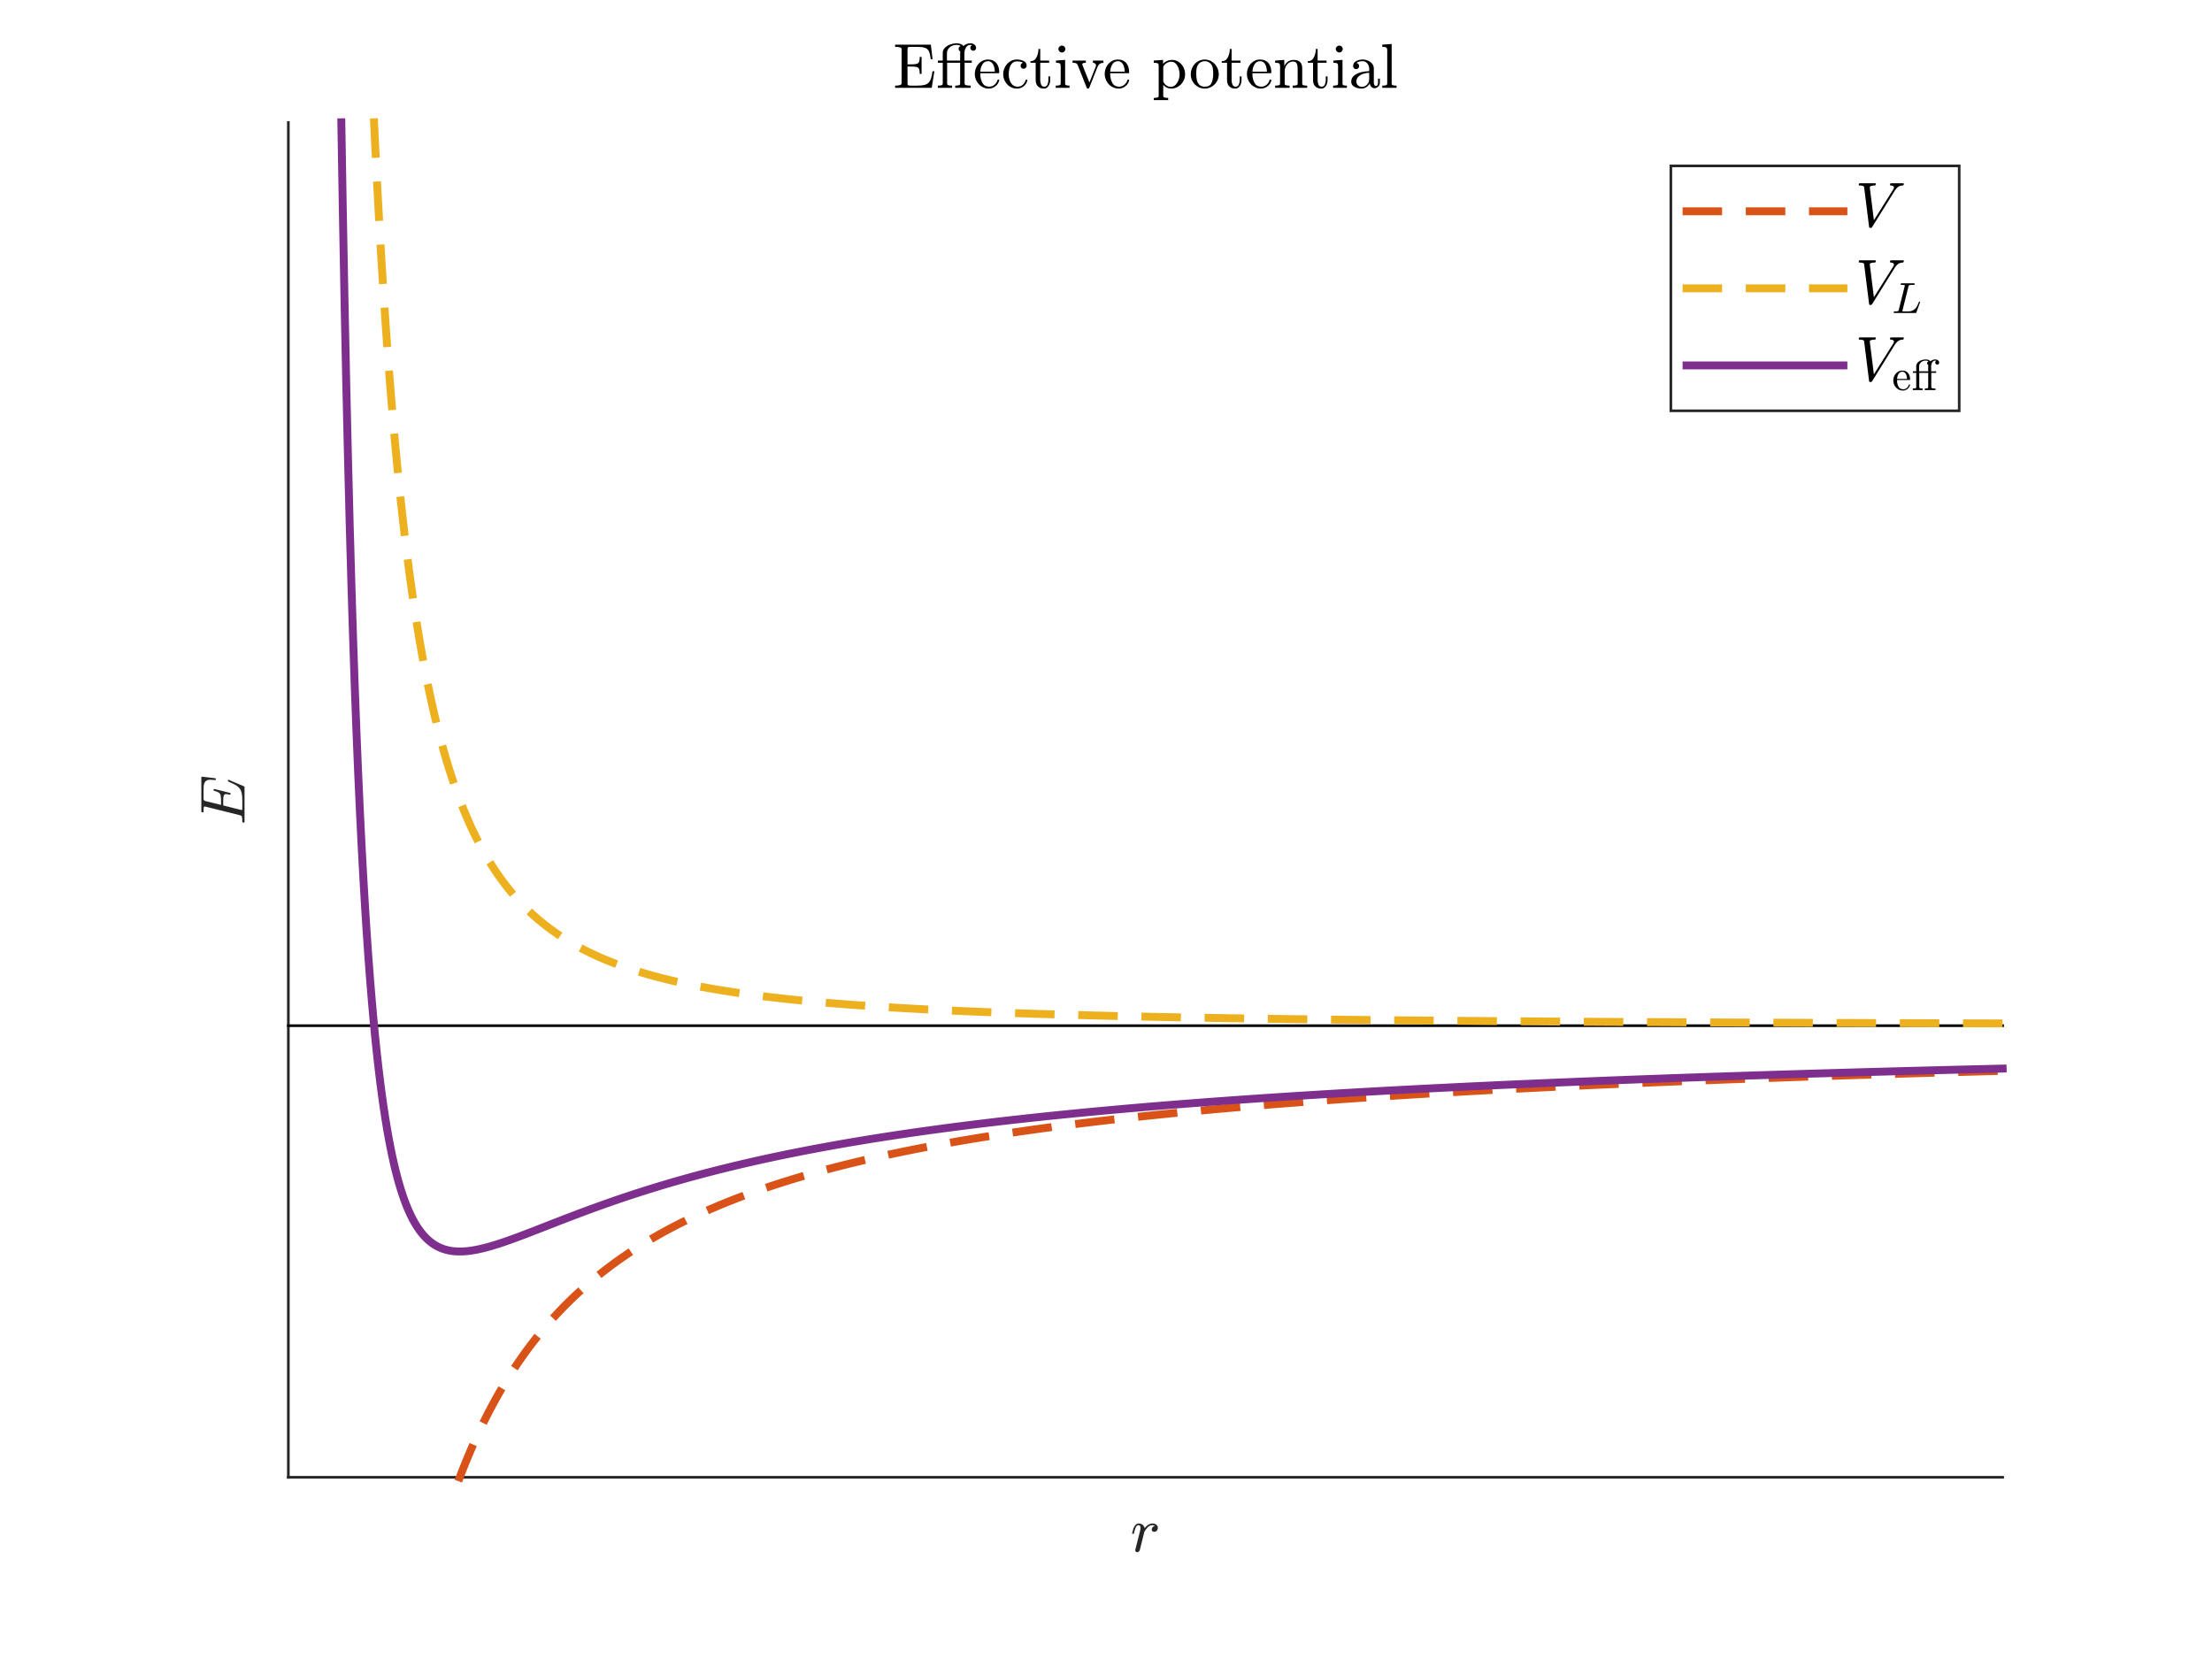 <?xml version="1.0"?>
<!DOCTYPE svg PUBLIC '-//W3C//DTD SVG 1.0//EN'
          'http://www.w3.org/TR/2001/REC-SVG-20010904/DTD/svg10.dtd'>
<svg xmlns:xlink="http://www.w3.org/1999/xlink" style="fill-opacity:1; color-rendering:auto; color-interpolation:auto; text-rendering:auto; stroke:black; stroke-linecap:square; stroke-miterlimit:10; shape-rendering:auto; stroke-opacity:1; fill:black; stroke-dasharray:none; font-weight:normal; stroke-width:1; font-family:'Dialog'; font-style:normal; stroke-linejoin:miter; font-size:12px; stroke-dashoffset:0; image-rendering:auto;" width="560" height="420" xmlns="http://www.w3.org/2000/svg"
><rect width="100%" height="100%" fill="#333333" stroke="none"/><!--Generated by the Batik Graphics2D SVG Generator--><defs id="genericDefs"
  /><g
  ><defs id="defs1"
    ><clipPath clipPathUnits="userSpaceOnUse" id="clipPath1"
      ><path d="M0 0 L560 0 L560 420 L0 420 L0 0 Z"
      /></clipPath
    ></defs
    ><g style="fill:white; stroke:white;"
    ><rect x="0" y="0" width="560" style="clip-path:url(#clipPath1); stroke:none;" height="420"
    /></g
    ><g style="fill:white; text-rendering:optimizeSpeed; color-rendering:optimizeSpeed; image-rendering:optimizeSpeed; shape-rendering:crispEdges; stroke:white; color-interpolation:sRGB;"
    ><rect x="0" width="560" height="420" y="0" style="stroke:none;"
      /><path style="stroke:none;" d="M73 374 L507 374 L507 31 L73 31 Z"
    /></g
    ><g style="fill:rgb(38,38,38); text-rendering:geometricPrecision; image-rendering:optimizeQuality; color-rendering:optimizeQuality; stroke-linejoin:round; stroke:rgb(38,38,38); color-interpolation:linearRGB; stroke-width:0.667;"
    ><line y2="374" style="fill:none;" x1="73" x2="507" y1="374"
    /></g
    ><g transform="translate(290,379.333)" style="font-size:16px; fill:rgb(38,38,38); text-rendering:geometricPrecision; image-rendering:optimizeQuality; color-rendering:optimizeQuality; font-family:'mwa_cmmi10'; stroke:rgb(38,38,38); color-interpolation:linearRGB;"
    ><path style="stroke:none;" d="M-2.597 13.159 Q-2.597 13.065 -2.582 13.018 L-1.378 8.252 Q-1.269 7.799 -1.269 7.471 Q-1.269 6.784 -1.738 6.784 Q-2.238 6.784 -2.48 7.377 Q-2.722 7.971 -2.941 8.893 Q-2.941 8.94 -2.988 8.963 Q-3.035 8.987 -3.082 8.987 L-3.269 8.987 Q-3.316 8.987 -3.355 8.932 Q-3.394 8.877 -3.394 8.831 Q-3.222 8.127 -3.066 7.643 Q-2.91 7.159 -2.566 6.76 Q-2.222 6.362 -1.722 6.362 Q-1.16 6.362 -0.746 6.682 Q-0.332 7.002 -0.222 7.534 Q0.184 7.002 0.7 6.682 Q1.215 6.362 1.84 6.362 Q2.34 6.362 2.731 6.659 Q3.122 6.956 3.122 7.471 Q3.122 7.877 2.864 8.174 Q2.606 8.471 2.184 8.471 Q1.934 8.471 1.754 8.315 Q1.575 8.159 1.575 7.893 Q1.575 7.549 1.833 7.268 Q2.09 6.987 2.434 6.987 Q2.168 6.784 1.809 6.784 Q1.122 6.784 0.614 7.268 Q0.106 7.752 -0.3 8.502 L-1.441 13.081 Q-1.503 13.299 -1.691 13.463 Q-1.878 13.627 -2.113 13.627 Q-2.316 13.627 -2.457 13.495 Q-2.597 13.362 -2.597 13.159 Z"
    /></g
    ><g style="fill:rgb(38,38,38); text-rendering:geometricPrecision; image-rendering:optimizeQuality; color-rendering:optimizeQuality; stroke-linejoin:round; stroke:rgb(38,38,38); color-interpolation:linearRGB; stroke-width:0.667;"
    ><line y2="31" style="fill:none;" x1="73" x2="73" y1="374"
    /></g
    ><g transform="translate(67.667,202.5) rotate(-90)" style="font-size:16px; fill:rgb(38,38,38); text-rendering:geometricPrecision; image-rendering:optimizeQuality; color-rendering:optimizeQuality; font-family:'mwa_cmmi10'; stroke:rgb(38,38,38); color-interpolation:linearRGB;"
    ><path style="stroke:none;" d="M-5.617 -5.76 Q-5.773 -5.76 -5.773 -5.979 Q-5.757 -6.01 -5.734 -6.112 Q-5.71 -6.213 -5.671 -6.268 Q-5.632 -6.323 -5.57 -6.323 Q-4.585 -6.323 -4.21 -6.432 Q-3.992 -6.51 -3.898 -6.869 L-1.71 -15.651 Q-1.679 -15.807 -1.679 -15.869 Q-1.679 -16.041 -1.867 -16.073 Q-2.163 -16.135 -3.023 -16.135 Q-3.179 -16.135 -3.179 -16.338 Q-3.163 -16.385 -3.14 -16.479 Q-3.117 -16.573 -3.078 -16.635 Q-3.038 -16.698 -2.976 -16.698 L5.696 -16.698 Q5.868 -16.698 5.868 -16.479 L5.477 -13.166 Q5.477 -13.135 5.422 -13.08 Q5.368 -13.026 5.321 -13.026 L5.18 -13.026 Q5.008 -13.026 5.008 -13.229 Q5.102 -14.01 5.102 -14.385 Q5.102 -15.026 4.883 -15.385 Q4.665 -15.744 4.305 -15.901 Q3.946 -16.057 3.501 -16.096 Q3.055 -16.135 2.337 -16.135 L0.524 -16.135 Q0.086 -16.135 -0.054 -16.057 Q-0.195 -15.979 -0.32 -15.588 L-1.273 -11.713 L-0.023 -11.713 Q0.79 -11.713 1.204 -11.83 Q1.618 -11.948 1.86 -12.307 Q2.102 -12.666 2.29 -13.448 Q2.305 -13.494 2.352 -13.541 Q2.399 -13.588 2.446 -13.588 L2.602 -13.588 Q2.758 -13.588 2.758 -13.385 L1.758 -9.432 Q1.727 -9.291 1.602 -9.291 L1.462 -9.291 Q1.305 -9.291 1.305 -9.494 Q1.462 -10.135 1.462 -10.432 Q1.462 -10.901 1.04 -11.026 Q0.618 -11.151 -0.085 -11.151 L-1.413 -11.151 L-2.507 -6.807 Q-2.57 -6.604 -2.57 -6.448 Q-2.57 -6.323 -2.023 -6.323 L-0.085 -6.323 Q1.071 -6.323 1.79 -6.502 Q2.508 -6.682 2.977 -7.08 Q3.446 -7.479 3.79 -8.088 Q4.133 -8.698 4.633 -9.854 Q4.665 -9.963 4.774 -9.963 L4.915 -9.963 Q4.977 -9.963 5.024 -9.909 Q5.071 -9.854 5.071 -9.776 Q5.071 -9.744 5.055 -9.713 L3.415 -5.854 Q3.383 -5.76 3.29 -5.76 L-5.617 -5.76 Z"
    /></g
    ><g transform="translate(290,28)" style="font-size:16px; text-rendering:geometricPrecision; color-rendering:optimizeQuality; image-rendering:optimizeQuality; font-family:'mwa_cmr10'; color-interpolation:linearRGB;"
    ><path style="stroke:none;" d="M-63.389 -5.76 L-63.389 -6.323 Q-61.748 -6.323 -61.748 -6.838 L-61.748 -15.619 Q-61.748 -16.135 -63.389 -16.135 L-63.389 -16.698 L-54.342 -16.698 L-53.905 -13.026 L-54.358 -13.026 Q-54.53 -14.416 -54.842 -15.041 Q-55.155 -15.666 -55.834 -15.901 Q-56.514 -16.135 -57.873 -16.135 L-59.436 -16.135 Q-59.733 -16.135 -59.889 -16.112 Q-60.045 -16.088 -60.147 -15.971 Q-60.248 -15.854 -60.248 -15.619 L-60.248 -11.713 L-59.077 -11.713 Q-58.264 -11.713 -57.858 -11.854 Q-57.452 -11.994 -57.303 -12.377 Q-57.155 -12.76 -57.155 -13.588 L-56.686 -13.588 L-56.686 -9.291 L-57.155 -9.291 Q-57.155 -10.104 -57.303 -10.494 Q-57.452 -10.885 -57.858 -11.018 Q-58.264 -11.151 -59.077 -11.151 L-60.248 -11.151 L-60.248 -6.838 Q-60.248 -6.494 -60.053 -6.409 Q-59.858 -6.323 -59.436 -6.323 L-57.748 -6.323 Q-56.639 -6.323 -55.952 -6.502 Q-55.264 -6.682 -54.889 -7.088 Q-54.514 -7.494 -54.303 -8.151 Q-54.092 -8.807 -53.92 -9.963 L-53.452 -9.963 L-54.123 -5.76 L-63.389 -5.76 Z"
      /><path style="stroke:none;" d="M-52.578 -5.76 L-52.578 -6.323 Q-52.031 -6.323 -51.68 -6.409 Q-51.328 -6.494 -51.328 -6.838 L-51.328 -12.104 L-52.563 -12.104 L-52.563 -12.666 L-51.328 -12.666 L-51.328 -14.573 Q-51.328 -15.182 -50.992 -15.651 Q-50.656 -16.119 -50.125 -16.424 Q-49.594 -16.729 -48.977 -16.885 Q-48.359 -17.041 -47.797 -17.041 Q-47.297 -17.041 -46.828 -16.877 Q-46.359 -16.713 -46.094 -16.354 Q-45.344 -17.041 -44.297 -17.041 Q-43.75 -17.041 -43.32 -16.721 Q-42.891 -16.401 -42.891 -15.869 Q-42.891 -15.573 -43.094 -15.362 Q-43.297 -15.151 -43.609 -15.151 Q-43.906 -15.151 -44.125 -15.362 Q-44.344 -15.573 -44.344 -15.869 Q-44.344 -16.369 -43.906 -16.541 Q-44.172 -16.635 -44.375 -16.635 Q-44.844 -16.635 -45.18 -16.307 Q-45.516 -15.979 -45.68 -15.494 Q-45.844 -15.01 -45.844 -14.541 L-45.844 -12.666 L-43.984 -12.666 L-43.984 -12.104 L-45.797 -12.104 L-45.797 -6.838 Q-45.797 -6.51 -45.328 -6.416 Q-44.859 -6.323 -44.25 -6.323 L-44.25 -5.76 L-48.172 -5.76 L-48.172 -6.323 Q-47.625 -6.323 -47.273 -6.409 Q-46.922 -6.494 -46.922 -6.838 L-46.922 -12.104 L-50.219 -12.104 L-50.219 -6.838 Q-50.219 -6.494 -49.859 -6.409 Q-49.5 -6.323 -48.969 -6.323 L-48.969 -5.76 L-52.578 -5.76 ZM-50.266 -12.666 L-46.922 -12.666 L-46.922 -14.573 Q-46.922 -14.713 -46.891 -14.979 Q-47.313 -15.182 -47.313 -15.651 Q-47.313 -15.916 -47.164 -16.104 Q-47.016 -16.291 -46.766 -16.354 Q-47.219 -16.635 -47.922 -16.635 Q-48.516 -16.635 -49.055 -16.362 Q-49.594 -16.088 -49.93 -15.612 Q-50.266 -15.135 -50.266 -14.541 L-50.266 -12.666 Z"
      /><path style="stroke:none;" d="M-39.682 -5.573 Q-40.651 -5.573 -41.471 -6.088 Q-42.292 -6.604 -42.753 -7.463 Q-43.214 -8.323 -43.214 -9.276 Q-43.214 -10.213 -42.792 -11.057 Q-42.37 -11.901 -41.604 -12.416 Q-40.839 -12.932 -39.901 -12.932 Q-39.167 -12.932 -38.628 -12.69 Q-38.089 -12.448 -37.737 -12.01 Q-37.386 -11.573 -37.206 -10.979 Q-37.026 -10.385 -37.026 -9.666 Q-37.026 -9.463 -37.182 -9.463 L-41.823 -9.463 L-41.823 -9.291 Q-41.823 -7.963 -41.284 -7.01 Q-40.745 -6.057 -39.542 -6.057 Q-39.042 -6.057 -38.628 -6.276 Q-38.214 -6.494 -37.901 -6.885 Q-37.589 -7.276 -37.479 -7.713 Q-37.464 -7.776 -37.425 -7.815 Q-37.386 -7.854 -37.323 -7.854 L-37.182 -7.854 Q-37.026 -7.854 -37.026 -7.651 Q-37.245 -6.744 -37.995 -6.159 Q-38.745 -5.573 -39.682 -5.573 ZM-41.807 -9.854 L-38.151 -9.854 Q-38.151 -10.463 -38.323 -11.08 Q-38.495 -11.698 -38.886 -12.104 Q-39.276 -12.51 -39.901 -12.51 Q-40.807 -12.51 -41.307 -11.666 Q-41.807 -10.823 -41.807 -9.854 Z"
      /><path style="stroke:none;" d="M-32.571 -5.573 Q-33.54 -5.573 -34.329 -6.08 Q-35.118 -6.588 -35.571 -7.432 Q-36.024 -8.276 -36.024 -9.213 Q-36.024 -10.166 -35.571 -11.034 Q-35.118 -11.901 -34.329 -12.416 Q-33.54 -12.932 -32.571 -12.932 Q-31.634 -12.932 -30.86 -12.565 Q-30.087 -12.198 -30.087 -11.369 Q-30.087 -11.057 -30.313 -10.823 Q-30.54 -10.588 -30.852 -10.588 Q-31.181 -10.588 -31.399 -10.823 Q-31.618 -11.057 -31.618 -11.369 Q-31.618 -11.651 -31.438 -11.854 Q-31.259 -12.057 -30.993 -12.119 Q-31.556 -12.463 -32.556 -12.463 Q-33.321 -12.463 -33.79 -11.955 Q-34.259 -11.448 -34.446 -10.698 Q-34.634 -9.948 -34.634 -9.213 Q-34.634 -8.448 -34.399 -7.721 Q-34.165 -6.994 -33.657 -6.526 Q-33.149 -6.057 -32.368 -6.057 Q-31.618 -6.057 -31.087 -6.518 Q-30.556 -6.979 -30.352 -7.729 Q-30.352 -7.823 -30.227 -7.823 L-30.04 -7.823 Q-29.993 -7.823 -29.954 -7.784 Q-29.915 -7.744 -29.915 -7.682 L-29.915 -7.635 Q-30.149 -6.698 -30.868 -6.135 Q-31.587 -5.573 -32.571 -5.573 Z"
      /><path style="stroke:none;" d="M-27.804 -7.682 L-27.804 -12.104 L-29.132 -12.104 L-29.132 -12.51 Q-28.085 -12.51 -27.593 -13.487 Q-27.101 -14.463 -27.101 -15.604 L-26.648 -15.604 L-26.648 -12.666 L-24.382 -12.666 L-24.382 -12.104 L-26.648 -12.104 L-26.648 -7.713 Q-26.648 -7.057 -26.421 -6.557 Q-26.195 -6.057 -25.616 -6.057 Q-25.07 -6.057 -24.827 -6.58 Q-24.585 -7.104 -24.585 -7.713 L-24.585 -8.666 L-24.132 -8.666 L-24.132 -7.682 Q-24.132 -7.182 -24.312 -6.698 Q-24.491 -6.213 -24.851 -5.893 Q-25.21 -5.573 -25.726 -5.573 Q-26.695 -5.573 -27.249 -6.151 Q-27.804 -6.729 -27.804 -7.682 Z"
      /><path style="stroke:none;" d="M-22.722 -5.76 L-22.722 -6.323 Q-22.175 -6.323 -21.824 -6.409 Q-21.472 -6.494 -21.472 -6.838 L-21.472 -11.198 Q-21.472 -11.823 -21.715 -11.963 Q-21.957 -12.104 -22.66 -12.104 L-22.66 -12.666 L-20.347 -12.838 L-20.347 -6.838 Q-20.347 -6.494 -20.043 -6.409 Q-19.738 -6.323 -19.238 -6.323 L-19.238 -5.76 L-22.722 -5.76 ZM-22.05 -15.588 Q-22.05 -15.932 -21.785 -16.198 Q-21.519 -16.463 -21.175 -16.463 Q-20.941 -16.463 -20.73 -16.346 Q-20.519 -16.229 -20.402 -16.018 Q-20.285 -15.807 -20.285 -15.588 Q-20.285 -15.244 -20.55 -14.979 Q-20.816 -14.713 -21.175 -14.713 Q-21.519 -14.713 -21.785 -14.979 Q-22.05 -15.244 -22.05 -15.588 Z"
      /><path style="stroke:none;" d="M-14.872 -5.76 L-17.2 -11.635 Q-17.356 -11.932 -17.661 -12.018 Q-17.965 -12.104 -18.465 -12.104 L-18.465 -12.666 L-15.106 -12.666 L-15.106 -12.104 Q-16.012 -12.104 -16.012 -11.713 Q-16.012 -11.651 -15.997 -11.619 L-14.2 -7.104 L-12.575 -11.182 Q-12.528 -11.307 -12.528 -11.448 Q-12.528 -11.744 -12.762 -11.924 Q-12.997 -12.104 -13.309 -12.104 L-13.309 -12.666 L-10.653 -12.666 L-10.653 -12.104 Q-11.137 -12.104 -11.512 -11.877 Q-11.887 -11.651 -12.09 -11.198 L-14.247 -5.76 Q-14.309 -5.573 -14.497 -5.573 L-14.622 -5.573 Q-14.809 -5.573 -14.872 -5.76 Z"
      /><path style="stroke:none;" d="M-6.793 -5.573 Q-7.762 -5.573 -8.582 -6.088 Q-9.403 -6.604 -9.864 -7.463 Q-10.325 -8.323 -10.325 -9.276 Q-10.325 -10.213 -9.903 -11.057 Q-9.481 -11.901 -8.715 -12.416 Q-7.95 -12.932 -7.012 -12.932 Q-6.278 -12.932 -5.739 -12.69 Q-5.2 -12.448 -4.848 -12.01 Q-4.497 -11.573 -4.317 -10.979 Q-4.137 -10.385 -4.137 -9.666 Q-4.137 -9.463 -4.293 -9.463 L-8.934 -9.463 L-8.934 -9.291 Q-8.934 -7.963 -8.395 -7.01 Q-7.856 -6.057 -6.653 -6.057 Q-6.153 -6.057 -5.739 -6.276 Q-5.325 -6.494 -5.012 -6.885 Q-4.7 -7.276 -4.59 -7.713 Q-4.575 -7.776 -4.536 -7.815 Q-4.497 -7.854 -4.434 -7.854 L-4.293 -7.854 Q-4.137 -7.854 -4.137 -7.651 Q-4.356 -6.744 -5.106 -6.159 Q-5.856 -5.573 -6.793 -5.573 ZM-8.918 -9.854 L-5.262 -9.854 Q-5.262 -10.463 -5.434 -11.08 Q-5.606 -11.698 -5.997 -12.104 Q-6.387 -12.51 -7.012 -12.51 Q-7.918 -12.51 -8.418 -11.666 Q-8.918 -10.823 -8.918 -9.854 Z"
      /><path style="stroke:none;" d="M2.088 -2.651 L2.088 -3.213 Q2.635 -3.213 2.987 -3.307 Q3.338 -3.401 3.338 -3.729 L3.338 -11.448 Q3.338 -11.885 3.026 -11.994 Q2.713 -12.104 2.088 -12.104 L2.088 -12.666 L4.448 -12.838 L4.448 -11.838 Q4.885 -12.323 5.471 -12.58 Q6.057 -12.838 6.713 -12.838 Q7.651 -12.838 8.409 -12.323 Q9.167 -11.807 9.596 -10.979 Q10.026 -10.151 10.026 -9.213 Q10.026 -8.244 9.55 -7.409 Q9.073 -6.573 8.26 -6.073 Q7.448 -5.573 6.463 -5.573 Q5.307 -5.573 4.495 -6.526 L4.495 -3.729 Q4.495 -3.401 4.854 -3.307 Q5.213 -3.213 5.745 -3.213 L5.745 -2.651 L2.088 -2.651 ZM4.495 -7.323 Q4.776 -6.744 5.276 -6.377 Q5.776 -6.01 6.37 -6.01 Q6.932 -6.01 7.354 -6.307 Q7.776 -6.604 8.065 -7.104 Q8.354 -7.604 8.495 -8.151 Q8.635 -8.698 8.635 -9.213 Q8.635 -9.854 8.401 -10.604 Q8.167 -11.354 7.698 -11.862 Q7.229 -12.369 6.557 -12.369 Q5.901 -12.369 5.362 -12.041 Q4.823 -11.713 4.495 -11.135 L4.495 -7.323 Z"
      /><path style="stroke:none;" d="M15 -5.573 Q14.047 -5.573 13.227 -6.065 Q12.406 -6.557 11.93 -7.377 Q11.453 -8.198 11.453 -9.166 Q11.453 -9.901 11.711 -10.58 Q11.969 -11.26 12.461 -11.799 Q12.953 -12.338 13.602 -12.635 Q14.25 -12.932 15 -12.932 Q15.984 -12.932 16.797 -12.416 Q17.609 -11.901 18.078 -11.026 Q18.547 -10.151 18.547 -9.166 Q18.547 -8.213 18.07 -7.385 Q17.594 -6.557 16.773 -6.065 Q15.953 -5.573 15 -5.573 ZM15 -6.057 Q16.281 -6.057 16.711 -6.987 Q17.141 -7.916 17.141 -9.354 Q17.141 -10.151 17.055 -10.682 Q16.969 -11.213 16.688 -11.635 Q16.5 -11.901 16.227 -12.104 Q15.953 -12.307 15.641 -12.409 Q15.328 -12.51 15 -12.51 Q14.5 -12.51 14.055 -12.284 Q13.609 -12.057 13.312 -11.635 Q13.016 -11.182 12.93 -10.643 Q12.844 -10.104 12.844 -9.354 Q12.844 -8.448 13 -7.737 Q13.156 -7.026 13.633 -6.541 Q14.109 -6.057 15 -6.057 Z"
      /><path style="stroke:none;" d="M20.641 -7.682 L20.641 -12.104 L19.312 -12.104 L19.312 -12.51 Q20.359 -12.51 20.852 -13.487 Q21.344 -14.463 21.344 -15.604 L21.797 -15.604 L21.797 -12.666 L24.062 -12.666 L24.062 -12.104 L21.797 -12.104 L21.797 -7.713 Q21.797 -7.057 22.023 -6.557 Q22.25 -6.057 22.828 -6.057 Q23.375 -6.057 23.617 -6.58 Q23.859 -7.104 23.859 -7.713 L23.859 -8.666 L24.312 -8.666 L24.312 -7.682 Q24.312 -7.182 24.133 -6.698 Q23.953 -6.213 23.594 -5.893 Q23.234 -5.573 22.719 -5.573 Q21.75 -5.573 21.195 -6.151 Q20.641 -6.729 20.641 -7.682 Z"
      /><path style="stroke:none;" d="M29.207 -5.573 Q28.238 -5.573 27.418 -6.088 Q26.597 -6.604 26.136 -7.463 Q25.675 -8.323 25.675 -9.276 Q25.675 -10.213 26.097 -11.057 Q26.519 -11.901 27.285 -12.416 Q28.05 -12.932 28.988 -12.932 Q29.722 -12.932 30.261 -12.69 Q30.8 -12.448 31.152 -12.01 Q31.503 -11.573 31.683 -10.979 Q31.863 -10.385 31.863 -9.666 Q31.863 -9.463 31.707 -9.463 L27.066 -9.463 L27.066 -9.291 Q27.066 -7.963 27.605 -7.01 Q28.144 -6.057 29.347 -6.057 Q29.847 -6.057 30.261 -6.276 Q30.675 -6.494 30.988 -6.885 Q31.3 -7.276 31.41 -7.713 Q31.425 -7.776 31.465 -7.815 Q31.503 -7.854 31.566 -7.854 L31.707 -7.854 Q31.863 -7.854 31.863 -7.651 Q31.644 -6.744 30.894 -6.159 Q30.144 -5.573 29.207 -5.573 ZM27.082 -9.854 L30.738 -9.854 Q30.738 -10.463 30.566 -11.08 Q30.394 -11.698 30.003 -12.104 Q29.613 -12.51 28.988 -12.51 Q28.082 -12.51 27.582 -11.666 Q27.082 -10.823 27.082 -9.854 Z"
      /><path style="stroke:none;" d="M32.818 -5.76 L32.818 -6.323 Q33.365 -6.323 33.716 -6.409 Q34.068 -6.494 34.068 -6.838 L34.068 -11.198 Q34.068 -11.635 33.935 -11.823 Q33.802 -12.01 33.56 -12.057 Q33.318 -12.104 32.818 -12.104 L32.818 -12.666 L35.13 -12.838 L35.13 -11.276 Q35.458 -11.963 36.083 -12.401 Q36.708 -12.838 37.458 -12.838 Q38.568 -12.838 39.123 -12.307 Q39.677 -11.776 39.677 -10.682 L39.677 -6.838 Q39.677 -6.494 40.029 -6.409 Q40.38 -6.323 40.927 -6.323 L40.927 -5.76 L37.271 -5.76 L37.271 -6.323 Q37.818 -6.323 38.169 -6.409 Q38.521 -6.494 38.521 -6.838 L38.521 -10.635 Q38.521 -11.416 38.294 -11.916 Q38.068 -12.416 37.365 -12.416 Q36.427 -12.416 35.833 -11.674 Q35.24 -10.932 35.24 -9.994 L35.24 -6.838 Q35.24 -6.494 35.591 -6.409 Q35.943 -6.323 36.474 -6.323 L36.474 -5.76 L32.818 -5.76 Z"
      /><path style="stroke:none;" d="M42.419 -7.682 L42.419 -12.104 L41.09 -12.104 L41.09 -12.51 Q42.137 -12.51 42.629 -13.487 Q43.122 -14.463 43.122 -15.604 L43.575 -15.604 L43.575 -12.666 L45.84 -12.666 L45.84 -12.104 L43.575 -12.104 L43.575 -7.713 Q43.575 -7.057 43.801 -6.557 Q44.028 -6.057 44.606 -6.057 Q45.153 -6.057 45.395 -6.58 Q45.637 -7.104 45.637 -7.713 L45.637 -8.666 L46.09 -8.666 L46.09 -7.682 Q46.09 -7.182 45.911 -6.698 Q45.731 -6.213 45.372 -5.893 Q45.012 -5.573 44.497 -5.573 Q43.528 -5.573 42.973 -6.151 Q42.419 -6.729 42.419 -7.682 Z"
      /><path style="stroke:none;" d="M47.5 -5.76 L47.5 -6.323 Q48.047 -6.323 48.398 -6.409 Q48.75 -6.494 48.75 -6.838 L48.75 -11.198 Q48.75 -11.823 48.508 -11.963 Q48.266 -12.104 47.563 -12.104 L47.563 -12.666 L49.875 -12.838 L49.875 -6.838 Q49.875 -6.494 50.18 -6.409 Q50.484 -6.323 50.984 -6.323 L50.984 -5.76 L47.5 -5.76 ZM48.172 -15.588 Q48.172 -15.932 48.438 -16.198 Q48.703 -16.463 49.047 -16.463 Q49.281 -16.463 49.492 -16.346 Q49.703 -16.229 49.82 -16.018 Q49.938 -15.807 49.938 -15.588 Q49.938 -15.244 49.672 -14.979 Q49.406 -14.713 49.047 -14.713 Q48.703 -14.713 48.438 -14.979 Q48.172 -15.244 48.172 -15.588 Z"
      /><path style="stroke:none;" d="M52.085 -7.338 Q52.085 -8.291 52.835 -8.885 Q53.585 -9.479 54.64 -9.729 Q55.695 -9.979 56.632 -9.979 L56.632 -10.635 Q56.632 -11.088 56.429 -11.526 Q56.226 -11.963 55.843 -12.237 Q55.46 -12.51 55.007 -12.51 Q53.945 -12.51 53.382 -12.041 Q53.695 -12.041 53.89 -11.807 Q54.085 -11.573 54.085 -11.276 Q54.085 -10.948 53.859 -10.721 Q53.632 -10.494 53.32 -10.494 Q53.007 -10.494 52.781 -10.721 Q52.554 -10.948 52.554 -11.276 Q52.554 -12.119 53.32 -12.526 Q54.085 -12.932 55.007 -12.932 Q55.648 -12.932 56.304 -12.659 Q56.96 -12.385 57.382 -11.869 Q57.804 -11.354 57.804 -10.666 L57.804 -7.057 Q57.804 -6.744 57.937 -6.487 Q58.07 -6.229 58.351 -6.229 Q58.616 -6.229 58.741 -6.494 Q58.866 -6.76 58.866 -7.057 L58.866 -8.088 L59.335 -8.088 L59.335 -7.057 Q59.335 -6.698 59.148 -6.377 Q58.96 -6.057 58.648 -5.862 Q58.335 -5.666 57.96 -5.666 Q57.491 -5.666 57.156 -6.034 Q56.82 -6.401 56.773 -6.901 Q56.476 -6.291 55.898 -5.932 Q55.32 -5.573 54.663 -5.573 Q54.054 -5.573 53.468 -5.76 Q52.882 -5.948 52.484 -6.33 Q52.085 -6.713 52.085 -7.338 ZM53.382 -7.338 Q53.382 -6.776 53.796 -6.393 Q54.21 -6.01 54.773 -6.01 Q55.288 -6.01 55.71 -6.268 Q56.132 -6.526 56.382 -6.971 Q56.632 -7.416 56.632 -7.901 L56.632 -9.573 Q55.913 -9.573 55.148 -9.33 Q54.382 -9.088 53.882 -8.58 Q53.382 -8.073 53.382 -7.338 Z"
      /><path style="stroke:none;" d="M59.945 -5.76 L59.945 -6.323 Q60.492 -6.323 60.843 -6.409 Q61.195 -6.494 61.195 -6.838 L61.195 -15.229 Q61.195 -15.666 61.062 -15.854 Q60.929 -16.041 60.687 -16.088 Q60.445 -16.135 59.945 -16.135 L59.945 -16.698 L62.32 -16.869 L62.32 -6.838 Q62.32 -6.494 62.671 -6.409 Q63.023 -6.323 63.554 -6.323 L63.554 -5.76 L59.945 -5.76 Z"
    /></g
    ><g style="stroke-linecap:butt; text-rendering:geometricPrecision; color-rendering:optimizeQuality; image-rendering:optimizeQuality; stroke-linejoin:round; color-interpolation:linearRGB; stroke-width:0.667;"
    ><path d="M73 259.667 L73.434 259.667 L73.869 259.667 L74.303 259.667 L74.738 259.667 L75.172 259.667 L75.607 259.667 L76.041 259.667 L76.475 259.667 L76.91 259.667 L77.344 259.667 L77.779 259.667 L78.213 259.667 L78.648 259.667 L79.082 259.667 L79.516 259.667 L79.951 259.667 L80.385 259.667 L80.82 259.667 L81.254 259.667 L81.689 259.667 L82.123 259.667 L82.558 259.667 L82.992 259.667 L83.426 259.667 L83.861 259.667 L84.295 259.667 L84.73 259.667 L85.164 259.667 L85.599 259.667 L86.033 259.667 L86.468 259.667 L86.902 259.667 L87.336 259.667 L87.771 259.667 L88.205 259.667 L88.64 259.667 L89.074 259.667 L89.508 259.667 L89.943 259.667 L90.377 259.667 L90.812 259.667 L91.246 259.667 L91.681 259.667 L92.115 259.667 L92.55 259.667 L92.984 259.667 L93.418 259.667 L93.853 259.667 L94.287 259.667 L94.722 259.667 L95.156 259.667 L95.591 259.667 L96.025 259.667 L96.46 259.667 L96.894 259.667 L97.328 259.667 L97.763 259.667 L98.197 259.667 L98.632 259.667 L99.066 259.667 L99.501 259.667 L99.935 259.667 L100.369 259.667 L100.804 259.667 L101.238 259.667 L101.673 259.667 L102.107 259.667 L102.541 259.667 L102.976 259.667 L103.41 259.667 L103.845 259.667 L104.279 259.667 L104.714 259.667 L105.148 259.667 L105.583 259.667 L106.017 259.667 L106.451 259.667 L106.886 259.667 L107.32 259.667 L107.755 259.667 L108.189 259.667 L108.624 259.667 L109.058 259.667 L109.493 259.667 L109.927 259.667 L110.361 259.667 L110.796 259.667 L111.23 259.667 L111.665 259.667 L112.099 259.667 L112.534 259.667 L112.968 259.667 L113.402 259.667 L113.837 259.667 L114.271 259.667 L114.706 259.667 L115.14 259.667 L115.575 259.667 L116.009 259.667 L116.443 259.667 L116.878 259.667 L117.312 259.667 L117.747 259.667 L118.181 259.667 L118.616 259.667 L119.05 259.667 L119.484 259.667 L119.919 259.667 L120.353 259.667 L120.788 259.667 L121.222 259.667 L121.657 259.667 L122.091 259.667 L122.525 259.667 L122.96 259.667 L123.394 259.667 L123.829 259.667 L124.263 259.667 L124.698 259.667 L125.132 259.667 L125.567 259.667 L126.001 259.667 L126.435 259.667 L126.87 259.667 L127.304 259.667 L127.739 259.667 L128.173 259.667 L128.608 259.667 L129.042 259.667 L129.476 259.667 L129.911 259.667 L130.345 259.667 L130.78 259.667 L131.214 259.667 L131.649 259.667 L132.083 259.667 L132.518 259.667 L132.952 259.667 L133.386 259.667 L133.821 259.667 L134.255 259.667 L134.69 259.667 L135.124 259.667 L135.559 259.667 L135.993 259.667 L136.427 259.667 L136.862 259.667 L137.296 259.667 L137.731 259.667 L138.165 259.667 L138.6 259.667 L139.034 259.667 L139.469 259.667 L139.903 259.667 L140.337 259.667 L140.772 259.667 L141.206 259.667 L141.641 259.667 L142.075 259.667 L142.51 259.667 L142.944 259.667 L143.378 259.667 L143.813 259.667 L144.247 259.667 L144.682 259.667 L145.116 259.667 L145.551 259.667 L145.985 259.667 L146.419 259.667 L146.854 259.667 L147.288 259.667 L147.723 259.667 L148.157 259.667 L148.592 259.667 L149.026 259.667 L149.46 259.667 L149.895 259.667 L150.329 259.667 L150.764 259.667 L151.198 259.667 L151.633 259.667 L152.067 259.667 L152.501 259.667 L152.936 259.667 L153.37 259.667 L153.805 259.667 L154.239 259.667 L154.674 259.667 L155.108 259.667 L155.542 259.667 L155.977 259.667 L156.411 259.667 L156.846 259.667 L157.28 259.667 L157.715 259.667 L158.149 259.667 L158.584 259.667 L159.018 259.667 L159.452 259.667 L159.887 259.667 L160.321 259.667 L160.756 259.667 L161.19 259.667 L161.625 259.667 L162.059 259.667 L162.494 259.667 L162.928 259.667 L163.362 259.667 L163.797 259.667 L164.231 259.667 L164.666 259.667 L165.1 259.667 L165.535 259.667 L165.969 259.667 L166.403 259.667 L166.838 259.667 L167.272 259.667 L167.707 259.667 L168.141 259.667 L168.576 259.667 L169.01 259.667 L169.444 259.667 L169.879 259.667 L170.313 259.667 L170.748 259.667 L171.182 259.667 L171.617 259.667 L172.051 259.667 L172.486 259.667 L172.92 259.667 L173.354 259.667 L173.789 259.667 L174.223 259.667 L174.658 259.667 L175.092 259.667 L175.526 259.667 L175.961 259.667 L176.395 259.667 L176.83 259.667 L177.264 259.667 L177.699 259.667 L178.133 259.667 L178.568 259.667 L179.002 259.667 L179.436 259.667 L179.871 259.667 L180.305 259.667 L180.74 259.667 L181.174 259.667 L181.609 259.667 L182.043 259.667 L182.477 259.667 L182.912 259.667 L183.346 259.667 L183.781 259.667 L184.215 259.667 L184.65 259.667 L185.084 259.667 L185.518 259.667 L185.953 259.667 L186.387 259.667 L186.822 259.667 L187.256 259.667 L187.691 259.667 L188.125 259.667 L188.56 259.667 L188.994 259.667 L189.428 259.667 L189.863 259.667 L190.297 259.667 L190.732 259.667 L191.166 259.667 L191.601 259.667 L192.035 259.667 L192.47 259.667 L192.904 259.667 L193.338 259.667 L193.773 259.667 L194.207 259.667 L194.642 259.667 L195.076 259.667 L195.511 259.667 L195.945 259.667 L196.379 259.667 L196.814 259.667 L197.248 259.667 L197.683 259.667 L198.117 259.667 L198.552 259.667 L198.986 259.667 L199.42 259.667 L199.855 259.667 L200.289 259.667 L200.724 259.667 L201.158 259.667 L201.593 259.667 L202.027 259.667 L202.462 259.667 L202.896 259.667 L203.33 259.667 L203.765 259.667 L204.199 259.667 L204.634 259.667 L205.068 259.667 L205.502 259.667 L205.937 259.667 L206.371 259.667 L206.806 259.667 L207.24 259.667 L207.675 259.667 L208.109 259.667 L208.543 259.667 L208.978 259.667 L209.412 259.667 L209.847 259.667 L210.281 259.667 L210.716 259.667 L211.15 259.667 L211.585 259.667 L212.019 259.667 L212.453 259.667 L212.888 259.667 L213.322 259.667 L213.757 259.667 L214.191 259.667 L214.626 259.667 L215.06 259.667 L215.494 259.667 L215.929 259.667 L216.363 259.667 L216.798 259.667 L217.232 259.667 L217.667 259.667 L218.101 259.667 L218.536 259.667 L218.97 259.667 L219.404 259.667 L219.839 259.667 L220.273 259.667 L220.708 259.667 L221.142 259.667 L221.577 259.667 L222.011 259.667 L222.445 259.667 L222.88 259.667 L223.314 259.667 L223.749 259.667 L224.183 259.667 L224.618 259.667 L225.052 259.667 L225.487 259.667 L225.921 259.667 L226.355 259.667 L226.79 259.667 L227.224 259.667 L227.659 259.667 L228.093 259.667 L228.528 259.667 L228.962 259.667 L229.396 259.667 L229.831 259.667 L230.265 259.667 L230.7 259.667 L231.134 259.667 L231.569 259.667 L232.003 259.667 L232.437 259.667 L232.872 259.667 L233.306 259.667 L233.741 259.667 L234.175 259.667 L234.61 259.667 L235.044 259.667 L235.478 259.667 L235.913 259.667 L236.347 259.667 L236.782 259.667 L237.216 259.667 L237.651 259.667 L238.085 259.667 L238.519 259.667 L238.954 259.667 L239.388 259.667 L239.823 259.667 L240.257 259.667 L240.692 259.667 L241.126 259.667 L241.561 259.667 L241.995 259.667 L242.429 259.667 L242.864 259.667 L243.298 259.667 L243.733 259.667 L244.167 259.667 L244.602 259.667 L245.036 259.667 L245.47 259.667 L245.905 259.667 L246.339 259.667 L246.774 259.667 L247.208 259.667 L247.643 259.667 L248.077 259.667 L248.512 259.667 L248.946 259.667 L249.38 259.667 L249.815 259.667 L250.249 259.667 L250.684 259.667 L251.118 259.667 L251.553 259.667 L251.987 259.667 L252.421 259.667 L252.856 259.667 L253.29 259.667 L253.725 259.667 L254.159 259.667 L254.594 259.667 L255.028 259.667 L255.463 259.667 L255.897 259.667 L256.331 259.667 L256.766 259.667 L257.2 259.667 L257.635 259.667 L258.069 259.667 L258.503 259.667 L258.938 259.667 L259.372 259.667 L259.807 259.667 L260.241 259.667 L260.676 259.667 L261.11 259.667 L261.545 259.667 L261.979 259.667 L262.413 259.667 L262.848 259.667 L263.282 259.667 L263.717 259.667 L264.151 259.667 L264.586 259.667 L265.02 259.667 L265.454 259.667 L265.889 259.667 L266.323 259.667 L266.758 259.667 L267.192 259.667 L267.627 259.667 L268.061 259.667 L268.495 259.667 L268.93 259.667 L269.364 259.667 L269.799 259.667 L270.233 259.667 L270.668 259.667 L271.102 259.667 L271.536 259.667 L271.971 259.667 L272.405 259.667 L272.84 259.667 L273.274 259.667 L273.709 259.667 L274.143 259.667 L274.578 259.667 L275.012 259.667 L275.446 259.667 L275.881 259.667 L276.315 259.667 L276.75 259.667 L277.184 259.667 L277.619 259.667 L278.053 259.667 L278.488 259.667 L278.922 259.667 L279.356 259.667 L279.791 259.667 L280.225 259.667 L280.66 259.667 L281.094 259.667 L281.529 259.667 L281.963 259.667 L282.397 259.667 L282.832 259.667 L283.266 259.667 L283.701 259.667 L284.135 259.667 L284.57 259.667 L285.004 259.667 L285.438 259.667 L285.873 259.667 L286.307 259.667 L286.742 259.667 L287.176 259.667 L287.611 259.667 L288.045 259.667 L288.479 259.667 L288.914 259.667 L289.348 259.667 L289.783 259.667 L290.217 259.667 L290.652 259.667 L291.086 259.667 L291.521 259.667 L291.955 259.667 L292.389 259.667 L292.824 259.667 L293.258 259.667 L293.693 259.667 L294.127 259.667 L294.562 259.667 L294.996 259.667 L295.43 259.667 L295.865 259.667 L296.299 259.667 L296.734 259.667 L297.168 259.667 L297.603 259.667 L298.037 259.667 L298.471 259.667 L298.906 259.667 L299.34 259.667 L299.775 259.667 L300.209 259.667 L300.644 259.667 L301.078 259.667 L301.512 259.667 L301.947 259.667 L302.381 259.667 L302.816 259.667 L303.25 259.667 L303.685 259.667 L304.119 259.667 L304.554 259.667 L304.988 259.667 L305.422 259.667 L305.857 259.667 L306.291 259.667 L306.726 259.667 L307.16 259.667 L307.595 259.667 L308.029 259.667 L308.464 259.667 L308.898 259.667 L309.332 259.667 L309.767 259.667 L310.201 259.667 L310.636 259.667 L311.07 259.667 L311.505 259.667 L311.939 259.667 L312.373 259.667 L312.808 259.667 L313.242 259.667 L313.677 259.667 L314.111 259.667 L314.546 259.667 L314.98 259.667 L315.414 259.667 L315.849 259.667 L316.283 259.667 L316.718 259.667 L317.152 259.667 L317.587 259.667 L318.021 259.667 L318.455 259.667 L318.89 259.667 L319.324 259.667 L319.759 259.667 L320.193 259.667 L320.628 259.667 L321.062 259.667 L321.497 259.667 L321.931 259.667 L322.365 259.667 L322.8 259.667 L323.234 259.667 L323.669 259.667 L324.103 259.667 L324.538 259.667 L324.972 259.667 L325.406 259.667 L325.841 259.667 L326.275 259.667 L326.71 259.667 L327.144 259.667 L327.579 259.667 L328.013 259.667 L328.447 259.667 L328.882 259.667 L329.316 259.667 L329.751 259.667 L330.185 259.667 L330.62 259.667 L331.054 259.667 L331.488 259.667 L331.923 259.667 L332.357 259.667 L332.792 259.667 L333.226 259.667 L333.661 259.667 L334.095 259.667 L334.529 259.667 L334.964 259.667 L335.398 259.667 L335.833 259.667 L336.267 259.667 L336.702 259.667 L337.136 259.667 L337.571 259.667 L338.005 259.667 L338.439 259.667 L338.874 259.667 L339.308 259.667 L339.743 259.667 L340.177 259.667 L340.612 259.667 L341.046 259.667 L341.481 259.667 L341.915 259.667 L342.349 259.667 L342.784 259.667 L343.218 259.667 L343.653 259.667 L344.087 259.667 L344.522 259.667 L344.956 259.667 L345.39 259.667 L345.825 259.667 L346.259 259.667 L346.694 259.667 L347.128 259.667 L347.563 259.667 L347.997 259.667 L348.431 259.667 L348.866 259.667 L349.3 259.667 L349.735 259.667 L350.169 259.667 L350.604 259.667 L351.038 259.667 L351.473 259.667 L351.907 259.667 L352.341 259.667 L352.776 259.667 L353.21 259.667 L353.645 259.667 L354.079 259.667 L354.514 259.667 L354.948 259.667 L355.382 259.667 L355.817 259.667 L356.251 259.667 L356.686 259.667 L357.12 259.667 L357.555 259.667 L357.989 259.667 L358.423 259.667 L358.858 259.667 L359.292 259.667 L359.727 259.667 L360.161 259.667 L360.596 259.667 L361.03 259.667 L361.464 259.667 L361.899 259.667 L362.333 259.667 L362.768 259.667 L363.202 259.667 L363.637 259.667 L364.071 259.667 L364.505 259.667 L364.94 259.667 L365.374 259.667 L365.809 259.667 L366.243 259.667 L366.678 259.667 L367.112 259.667 L367.546 259.667 L367.981 259.667 L368.415 259.667 L368.85 259.667 L369.284 259.667 L369.719 259.667 L370.153 259.667 L370.588 259.667 L371.022 259.667 L371.457 259.667 L371.891 259.667 L372.325 259.667 L372.76 259.667 L373.194 259.667 L373.629 259.667 L374.063 259.667 L374.498 259.667 L374.932 259.667 L375.366 259.667 L375.801 259.667 L376.235 259.667 L376.67 259.667 L377.104 259.667 L377.538 259.667 L377.973 259.667 L378.407 259.667 L378.842 259.667 L379.276 259.667 L379.711 259.667 L380.145 259.667 L380.58 259.667 L381.014 259.667 L381.449 259.667 L381.883 259.667 L382.317 259.667 L382.752 259.667 L383.186 259.667 L383.621 259.667 L384.055 259.667 L384.49 259.667 L384.924 259.667 L385.358 259.667 L385.793 259.667 L386.227 259.667 L386.662 259.667 L387.096 259.667 L387.531 259.667 L387.965 259.667 L388.399 259.667 L388.834 259.667 L389.268 259.667 L389.703 259.667 L390.137 259.667 L390.572 259.667 L391.006 259.667 L391.44 259.667 L391.875 259.667 L392.309 259.667 L392.744 259.667 L393.178 259.667 L393.613 259.667 L394.047 259.667 L394.481 259.667 L394.916 259.667 L395.35 259.667 L395.785 259.667 L396.219 259.667 L396.654 259.667 L397.088 259.667 L397.522 259.667 L397.957 259.667 L398.391 259.667 L398.826 259.667 L399.26 259.667 L399.695 259.667 L400.129 259.667 L400.564 259.667 L400.998 259.667 L401.432 259.667 L401.867 259.667 L402.301 259.667 L402.736 259.667 L403.17 259.667 L403.605 259.667 L404.039 259.667 L404.474 259.667 L404.908 259.667 L405.342 259.667 L405.777 259.667 L406.211 259.667 L406.646 259.667 L407.08 259.667 L407.514 259.667 L407.949 259.667 L408.383 259.667 L408.818 259.667 L409.252 259.667 L409.687 259.667 L410.121 259.667 L410.555 259.667 L410.99 259.667 L411.424 259.667 L411.859 259.667 L412.293 259.667 L412.728 259.667 L413.162 259.667 L413.597 259.667 L414.031 259.667 L414.466 259.667 L414.9 259.667 L415.334 259.667 L415.769 259.667 L416.203 259.667 L416.638 259.667 L417.072 259.667 L417.507 259.667 L417.941 259.667 L418.375 259.667 L418.81 259.667 L419.244 259.667 L419.679 259.667 L420.113 259.667 L420.548 259.667 L420.982 259.667 L421.416 259.667 L421.851 259.667 L422.285 259.667 L422.72 259.667 L423.154 259.667 L423.589 259.667 L424.023 259.667 L424.457 259.667 L424.892 259.667 L425.326 259.667 L425.761 259.667 L426.195 259.667 L426.63 259.667 L427.064 259.667 L427.498 259.667 L427.933 259.667 L428.367 259.667 L428.802 259.667 L429.236 259.667 L429.671 259.667 L430.105 259.667 L430.54 259.667 L430.974 259.667 L431.408 259.667 L431.843 259.667 L432.277 259.667 L432.712 259.667 L433.146 259.667 L433.581 259.667 L434.015 259.667 L434.449 259.667 L434.884 259.667 L435.318 259.667 L435.753 259.667 L436.187 259.667 L436.622 259.667 L437.056 259.667 L437.49 259.667 L437.925 259.667 L438.359 259.667 L438.794 259.667 L439.228 259.667 L439.663 259.667 L440.097 259.667 L440.532 259.667 L440.966 259.667 L441.4 259.667 L441.835 259.667 L442.269 259.667 L442.704 259.667 L443.138 259.667 L443.573 259.667 L444.007 259.667 L444.441 259.667 L444.876 259.667 L445.31 259.667 L445.745 259.667 L446.179 259.667 L446.614 259.667 L447.048 259.667 L447.483 259.667 L447.917 259.667 L448.351 259.667 L448.786 259.667 L449.22 259.667 L449.655 259.667 L450.089 259.667 L450.524 259.667 L450.958 259.667 L451.392 259.667 L451.827 259.667 L452.261 259.667 L452.696 259.667 L453.13 259.667 L453.565 259.667 L453.999 259.667 L454.433 259.667 L454.868 259.667 L455.302 259.667 L455.737 259.667 L456.171 259.667 L456.606 259.667 L457.04 259.667 L457.474 259.667 L457.909 259.667 L458.343 259.667 L458.778 259.667 L459.212 259.667 L459.647 259.667 L460.081 259.667 L460.515 259.667 L460.95 259.667 L461.384 259.667 L461.819 259.667 L462.253 259.667 L462.688 259.667 L463.122 259.667 L463.557 259.667 L463.991 259.667 L464.425 259.667 L464.86 259.667 L465.294 259.667 L465.729 259.667 L466.163 259.667 L466.598 259.667 L467.032 259.667 L467.466 259.667 L467.901 259.667 L468.335 259.667 L468.77 259.667 L469.204 259.667 L469.639 259.667 L470.073 259.667 L470.507 259.667 L470.942 259.667 L471.376 259.667 L471.811 259.667 L472.245 259.667 L472.68 259.667 L473.114 259.667 L473.548 259.667 L473.983 259.667 L474.417 259.667 L474.852 259.667 L475.286 259.667 L475.721 259.667 L476.155 259.667 L476.59 259.667 L477.024 259.667 L477.459 259.667 L477.893 259.667 L478.327 259.667 L478.762 259.667 L479.196 259.667 L479.631 259.667 L480.065 259.667 L480.5 259.667 L480.934 259.667 L481.368 259.667 L481.803 259.667 L482.237 259.667 L482.672 259.667 L483.106 259.667 L483.541 259.667 L483.975 259.667 L484.409 259.667 L484.844 259.667 L485.278 259.667 L485.713 259.667 L486.147 259.667 L486.582 259.667 L487.016 259.667 L487.45 259.667 L487.885 259.667 L488.319 259.667 L488.754 259.667 L489.188 259.667 L489.623 259.667 L490.057 259.667 L490.491 259.667 L490.926 259.667 L491.36 259.667 L491.795 259.667 L492.229 259.667 L492.664 259.667 L493.098 259.667 L493.533 259.667 L493.967 259.667 L494.401 259.667 L494.836 259.667 L495.27 259.667 L495.705 259.667 L496.139 259.667 L496.574 259.667 L497.008 259.667 L497.442 259.667 L497.877 259.667 L498.311 259.667 L498.746 259.667 L499.18 259.667 L499.615 259.667 L500.049 259.667 L500.483 259.667 L500.918 259.667 L501.352 259.667 L501.787 259.667 L502.221 259.667 L502.656 259.667 L503.09 259.667 L503.524 259.667 L503.959 259.667 L504.393 259.667 L504.828 259.667 L505.262 259.667 L505.697 259.667 L506.131 259.667 L506.566 259.667 L507 259.667" style="fill:none; fill-rule:evenodd;"
    /></g
    ><g style="stroke-linecap:butt; fill:rgb(217,83,25); text-rendering:geometricPrecision; image-rendering:optimizeQuality; color-rendering:optimizeQuality; stroke-linejoin:bevel; stroke-dasharray:8,8; stroke:rgb(217,83,25); color-interpolation:linearRGB; stroke-width:2; stroke-miterlimit:1;"
    ><path d="M116.385 374.041 L116.478 373.794 L116.908 372.676 L117.338 371.58 L117.769 370.505 L118.199 369.45 L118.629 368.416 L119.059 367.4 L119.489 366.403 L119.919 365.425 L120.349 364.464 L120.779 363.521 L121.209 362.594 L121.639 361.684 L122.069 360.79 L122.499 359.911 L122.93 359.048 L123.36 358.199 L123.79 357.365 L124.22 356.545 L124.65 355.738 L125.08 354.944 L125.51 354.164 L125.94 353.396 L126.37 352.641 L126.8 351.898 L127.23 351.166 L127.66 350.446 L128.091 349.738 L128.521 349.04 L128.951 348.353 L129.381 347.676 L129.811 347.01 L130.241 346.354 L130.671 345.707 L131.101 345.07 L131.531 344.443 L131.961 343.825 L132.392 343.215 L132.822 342.614 L133.252 342.022 L133.682 341.439 L134.112 340.863 L134.542 340.296 L134.972 339.736 L135.402 339.184 L135.832 338.64 L136.262 338.103 L136.692 337.573 L137.123 337.051 L137.553 336.535 L137.983 336.026 L138.413 335.524 L138.843 335.029 L139.273 334.54 L139.703 334.057 L140.133 333.58 L140.563 333.11 L140.993 332.645 L141.423 332.187 L141.853 331.734 L142.284 331.286 L142.714 330.844 L143.144 330.408 L143.574 329.977 L144.004 329.551 L144.434 329.13 L144.864 328.714 L145.294 328.304 L145.724 327.898 L146.154 327.497 L146.584 327.1 L147.015 326.708 L147.445 326.321 L147.875 325.938 L148.305 325.56 L148.735 325.185 L149.165 324.816 L149.595 324.45 L150.025 324.088 L150.455 323.73 L150.885 323.377 L151.315 323.027 L151.746 322.681 L152.176 322.338 L152.606 322 L153.036 321.665 L153.466 321.333 L153.896 321.005 L154.326 320.681 L154.756 320.36 L155.186 320.043 L155.616 319.728 L156.047 319.417 L156.477 319.109 L156.907 318.805 L157.337 318.503 L157.767 318.204 L158.197 317.909 L158.627 317.616 L159.057 317.327 L159.487 317.04 L159.917 316.756 L160.347 316.475 L160.778 316.197 L161.208 315.921 L161.638 315.648 L162.068 315.378 L162.498 315.11 L162.928 314.845 L163.358 314.582 L163.788 314.322 L164.218 314.064 L164.648 313.809 L165.078 313.556 L165.508 313.306 L165.939 313.058 L166.369 312.812 L166.799 312.568 L167.229 312.326 L167.659 312.087 L168.089 311.85 L168.519 311.615 L168.949 311.382 L169.379 311.151 L169.809 310.923 L170.239 310.696 L170.669 310.471 L171.1 310.249 L171.53 310.028 L171.96 309.809 L172.39 309.592 L172.82 309.377 L173.25 309.163 L173.68 308.952 L174.11 308.743 L174.54 308.535 L174.97 308.329 L175.4 308.124 L175.831 307.921 L176.261 307.72 L176.691 307.521 L177.121 307.324 L177.551 307.127 L177.981 306.933 L178.411 306.74 L178.841 306.549 L179.271 306.359 L179.701 306.171 L180.131 305.984 L180.562 305.799 L180.992 305.615 L181.422 305.433 L181.852 305.252 L182.282 305.073 L182.712 304.895 L183.142 304.718 L183.572 304.543 L184.002 304.369 L184.432 304.197 L184.863 304.025 L185.293 303.855 L185.723 303.687 L186.153 303.519 L186.583 303.353 L187.013 303.189 L187.443 303.025 L187.873 302.863 L188.303 302.702 L188.733 302.542 L189.163 302.383 L189.594 302.225 L190.024 302.069 L190.454 301.914 L190.884 301.76 L191.314 301.606 L191.744 301.455 L192.174 301.304 L192.604 301.154 L193.034 301.005 L193.464 300.858 L193.894 300.711 L194.325 300.566 L194.755 300.421 L195.185 300.278 L195.615 300.135 L196.045 299.994 L196.475 299.853 L196.905 299.714 L197.335 299.575 L197.765 299.438 L198.195 299.301 L198.625 299.166 L199.055 299.031 L199.486 298.897 L199.916 298.764 L200.346 298.632 L200.776 298.501 L201.206 298.37 L201.636 298.241 L202.066 298.113 L202.496 297.985 L202.926 297.858 L203.356 297.732 L203.786 297.607 L204.217 297.483 L204.647 297.359 L205.077 297.236 L205.507 297.114 L205.937 296.993 L206.367 296.873 L206.797 296.753 L207.227 296.634 L207.657 296.516 L208.087 296.399 L208.518 296.282 L208.948 296.166 L209.378 296.051 L209.808 295.937 L210.238 295.823 L210.668 295.71 L211.098 295.598 L211.528 295.487 L211.958 295.376 L212.388 295.265 L212.818 295.156 L213.249 295.047 L213.679 294.939 L214.109 294.832 L214.539 294.725 L214.969 294.618 L215.399 294.513 L215.829 294.408 L216.259 294.304 L216.689 294.2 L217.119 294.097 L217.549 293.995 L217.98 293.893 L218.41 293.791 L218.84 293.691 L219.27 293.591 L219.7 293.491 L220.13 293.392 L220.56 293.294 L220.99 293.196 L221.42 293.099 L221.85 293.003 L222.28 292.907 L222.71 292.811 L223.141 292.716 L223.571 292.622 L224.001 292.528 L224.431 292.435 L224.861 292.342 L225.291 292.25 L225.721 292.158 L226.151 292.067 L226.581 291.976 L227.011 291.885 L227.441 291.796 L227.871 291.707 L228.302 291.618 L228.732 291.53 L229.162 291.442 L229.592 291.355 L230.022 291.268 L230.452 291.182 L230.882 291.096 L231.312 291.01 L231.742 290.925 L232.172 290.841 L232.602 290.757 L233.033 290.673 L233.463 290.59 L233.893 290.507 L234.323 290.425 L234.753 290.344 L235.183 290.262 L235.613 290.181 L236.043 290.101 L236.473 290.021 L236.903 289.941 L237.333 289.862 L237.764 289.783 L238.194 289.704 L238.624 289.627 L239.054 289.549 L239.484 289.472 L239.914 289.395 L240.344 289.318 L240.774 289.243 L241.204 289.167 L241.634 289.092 L242.065 289.017 L242.495 288.942 L242.925 288.868 L243.355 288.795 L243.785 288.721 L244.215 288.648 L244.645 288.576 L245.075 288.503 L245.505 288.431 L245.935 288.36 L246.365 288.289 L246.796 288.218 L247.226 288.147 L247.656 288.077 L248.086 288.007 L248.516 287.938 L248.946 287.869 L249.376 287.8 L249.806 287.732 L250.236 287.664 L250.666 287.596 L251.096 287.528 L251.526 287.461 L251.957 287.394 L252.387 287.328 L252.817 287.262 L253.247 287.196 L253.677 287.13 L254.107 287.065 L254.537 287 L254.967 286.936 L255.397 286.871 L255.827 286.807 L256.257 286.744 L256.688 286.68 L257.118 286.617 L257.548 286.554 L257.978 286.492 L258.408 286.43 L258.838 286.368 L259.268 286.306 L259.698 286.245 L260.128 286.184 L260.558 286.123 L260.988 286.062 L261.419 286.002 L261.849 285.942 L262.279 285.882 L262.709 285.823 L263.139 285.764 L263.569 285.705 L263.999 285.646 L264.429 285.588 L264.859 285.53 L265.289 285.472 L265.719 285.414 L266.149 285.357 L266.58 285.3 L267.01 285.243 L267.44 285.187 L267.87 285.13 L268.3 285.074 L268.73 285.018 L269.16 284.963 L269.59 284.907 L270.02 284.852 L270.45 284.797 L270.881 284.743 L271.311 284.688 L271.741 284.634 L272.171 284.58 L272.601 284.527 L273.031 284.473 L273.461 284.42 L273.891 284.367 L274.321 284.314 L274.751 284.262 L275.181 284.209 L275.611 284.157 L276.042 284.105 L276.472 284.054 L276.902 284.002 L277.332 283.951 L277.762 283.9 L278.192 283.849 L278.622 283.799 L279.052 283.748 L279.482 283.698 L279.912 283.648 L280.342 283.598 L280.773 283.549 L281.203 283.5 L281.633 283.45 L282.063 283.401 L282.493 283.353 L282.923 283.304 L283.353 283.256 L283.783 283.208 L284.213 283.16 L284.643 283.112 L285.074 283.065 L285.504 283.017 L285.934 282.97 L286.364 282.923 L286.794 282.876 L287.224 282.83 L287.654 282.783 L288.084 282.737 L288.514 282.691 L288.944 282.645 L289.374 282.599 L289.805 282.554 L290.235 282.509 L290.665 282.464 L291.095 282.418 L291.525 282.374 L291.955 282.329 L292.385 282.285 L292.815 282.24 L293.245 282.196 L293.675 282.152 L294.105 282.109 L294.536 282.065 L294.966 282.022 L295.396 281.978 L295.826 281.935 L296.256 281.893 L296.686 281.85 L297.116 281.807 L297.546 281.765 L297.976 281.723 L298.406 281.68 L298.836 281.639 L299.267 281.597 L299.697 281.555 L300.127 281.514 L300.557 281.473 L300.987 281.431 L301.417 281.39 L301.847 281.35 L302.277 281.309 L302.707 281.268 L303.137 281.228 L303.567 281.188 L303.998 281.148 L304.428 281.108 L304.858 281.068 L305.288 281.028 L305.718 280.989 L306.148 280.95 L306.578 280.91 L307.008 280.871 L307.438 280.832 L307.868 280.794 L308.298 280.755 L308.728 280.717 L309.159 280.678 L309.589 280.64 L310.019 280.602 L310.449 280.564 L310.879 280.526 L311.309 280.489 L311.739 280.451 L312.169 280.414 L312.599 280.377 L313.029 280.339 L313.459 280.302 L313.89 280.266 L314.32 280.229 L314.75 280.192 L315.18 280.156 L315.61 280.12 L316.04 280.083 L316.47 280.047 L316.9 280.011 L317.33 279.976 L317.76 279.94 L318.19 279.904 L318.62 279.869 L319.051 279.834 L319.481 279.798 L319.911 279.763 L320.341 279.728 L320.771 279.693 L321.201 279.659 L321.631 279.624 L322.061 279.59 L322.491 279.555 L322.921 279.521 L323.351 279.487 L323.782 279.453 L324.212 279.419 L324.642 279.385 L325.072 279.352 L325.502 279.318 L325.932 279.285 L326.362 279.252 L326.792 279.218 L327.222 279.185 L327.652 279.152 L328.082 279.119 L328.513 279.087 L328.943 279.054 L329.373 279.022 L329.803 278.989 L330.233 278.957 L330.663 278.925 L331.093 278.892 L331.523 278.861 L331.953 278.829 L332.383 278.797 L332.813 278.765 L333.244 278.734 L333.674 278.702 L334.104 278.671 L334.534 278.64 L334.964 278.608 L335.394 278.577 L335.824 278.546 L336.254 278.516 L336.684 278.485 L337.114 278.454 L337.545 278.424 L337.975 278.393 L338.405 278.363 L338.835 278.333 L339.265 278.303 L339.695 278.272 L340.125 278.243 L340.555 278.213 L340.985 278.183 L341.415 278.153 L341.845 278.124 L342.276 278.094 L342.706 278.065 L343.136 278.036 L343.566 278.006 L343.996 277.977 L344.426 277.948 L344.856 277.919 L345.286 277.89 L345.716 277.862 L346.146 277.833 L346.576 277.804 L347.007 277.776 L347.437 277.748 L347.867 277.719 L348.297 277.691 L348.727 277.663 L349.157 277.635 L349.587 277.607 L350.017 277.579 L350.447 277.551 L350.877 277.524 L351.307 277.496 L351.738 277.469 L352.168 277.441 L352.598 277.414 L353.028 277.387 L353.458 277.359 L353.888 277.332 L354.318 277.305 L354.748 277.278 L355.178 277.252 L355.608 277.225 L356.038 277.198 L356.468 277.171 L356.899 277.145 L357.329 277.118 L357.759 277.092 L358.189 277.066 L358.619 277.04 L359.049 277.014 L359.479 276.988 L359.909 276.962 L360.339 276.936 L360.769 276.91 L361.2 276.884 L361.63 276.858 L362.06 276.833 L362.49 276.807 L362.92 276.782 L363.35 276.757 L363.78 276.731 L364.21 276.706 L364.64 276.681 L365.07 276.656 L365.5 276.631 L365.93 276.606 L366.361 276.581 L366.791 276.557 L367.221 276.532 L367.651 276.507 L368.081 276.483 L368.511 276.458 L368.941 276.434 L369.371 276.409 L369.801 276.385 L370.231 276.361 L370.661 276.337 L371.091 276.313 L371.522 276.289 L371.952 276.265 L372.382 276.241 L372.812 276.217 L373.242 276.194 L373.672 276.17 L374.102 276.146 L374.532 276.123 L374.962 276.099 L375.392 276.076 L375.822 276.053 L376.253 276.029 L376.683 276.006 L377.113 275.983 L377.543 275.96 L377.973 275.937 L378.403 275.914 L378.833 275.891 L379.263 275.869 L379.693 275.846 L380.123 275.823 L380.553 275.801 L380.984 275.778 L381.414 275.756 L381.844 275.733 L382.274 275.711 L382.704 275.689 L383.134 275.666 L383.564 275.644 L383.994 275.622 L384.424 275.6 L384.854 275.578 L385.284 275.556 L385.715 275.534 L386.145 275.513 L386.575 275.491 L387.005 275.469 L387.435 275.448 L387.865 275.426 L388.295 275.404 L388.725 275.383 L389.155 275.362 L389.585 275.34 L390.015 275.319 L390.446 275.298 L390.876 275.277 L391.306 275.256 L391.736 275.235 L392.166 275.214 L392.596 275.193 L393.026 275.172 L393.456 275.151 L393.886 275.13 L394.316 275.11 L394.747 275.089 L395.177 275.068 L395.607 275.048 L396.037 275.027 L396.467 275.007 L396.897 274.987 L397.327 274.966 L397.757 274.946 L398.187 274.926 L398.617 274.906 L399.047 274.885 L399.478 274.865 L399.908 274.846 L400.338 274.825 L400.768 274.806 L401.198 274.786 L401.628 274.766 L402.058 274.746 L402.488 274.727 L402.918 274.707 L403.348 274.687 L403.778 274.668 L404.209 274.648 L404.639 274.629 L405.069 274.61 L405.499 274.59 L405.929 274.571 L406.359 274.552 L406.789 274.533 L407.219 274.513 L407.649 274.494 L408.079 274.475 L408.509 274.456 L408.94 274.437 L409.37 274.418 L409.8 274.4 L410.23 274.381 L410.66 274.362 L411.09 274.343 L411.52 274.325 L411.95 274.306 L412.38 274.288 L412.81 274.269 L413.24 274.251 L413.671 274.232 L414.101 274.214 L414.531 274.196 L414.961 274.177 L415.391 274.159 L415.821 274.141 L416.251 274.123 L416.681 274.105 L417.111 274.087 L417.541 274.069 L417.971 274.051 L418.401 274.033 L418.832 274.015 L419.262 273.997 L419.692 273.979 L420.122 273.962 L420.552 273.944 L420.982 273.926 L421.412 273.909 L421.842 273.891 L422.272 273.873 L422.702 273.856 L423.132 273.839 L423.562 273.821 L423.993 273.804 L424.423 273.787 L424.853 273.769 L425.283 273.752 L425.713 273.735 L426.143 273.718 L426.573 273.701 L427.003 273.684 L427.433 273.667 L427.863 273.65 L428.293 273.633 L428.724 273.616 L429.154 273.599 L429.584 273.582 L430.014 273.565 L430.444 273.549 L430.874 273.532 L431.304 273.515 L431.734 273.499 L432.164 273.482 L432.594 273.466 L433.024 273.449 L433.455 273.433 L433.885 273.416 L434.315 273.4 L434.745 273.384 L435.175 273.367 L435.605 273.351 L436.035 273.335 L436.465 273.319 L436.895 273.303 L437.325 273.286 L437.755 273.271 L438.186 273.255 L438.616 273.238 L439.046 273.223 L439.476 273.207 L439.906 273.191 L440.336 273.175 L440.766 273.159 L441.196 273.143 L441.626 273.128 L442.056 273.112 L442.486 273.096 L442.917 273.081 L443.347 273.065 L443.777 273.05 L444.207 273.034 L444.637 273.019 L445.067 273.003 L445.497 272.988 L445.927 272.972 L446.357 272.957 L446.787 272.942 L447.217 272.926 L447.648 272.911 L448.078 272.896 L448.508 272.881 L448.938 272.866 L449.368 272.851 L449.798 272.836 L450.228 272.821 L450.658 272.806 L451.088 272.791 L451.518 272.776 L451.949 272.761 L452.379 272.746 L452.809 272.731 L453.239 272.717 L453.669 272.702 L454.099 272.687 L454.529 272.672 L454.959 272.658 L455.389 272.643 L455.819 272.629 L456.249 272.614 L456.68 272.599 L457.11 272.585 L457.54 272.571 L457.97 272.556 L458.4 272.542 L458.83 272.527 L459.26 272.513 L459.69 272.499 L460.12 272.485 L460.55 272.47 L460.98 272.456 L461.411 272.442 L461.841 272.428 L462.271 272.414 L462.701 272.4 L463.131 272.386 L463.561 272.372 L463.991 272.358 L464.421 272.344 L464.851 272.33 L465.281 272.316 L465.711 272.302 L466.141 272.288 L466.572 272.274 L467.002 272.261 L467.432 272.247 L467.862 272.233 L468.292 272.22 L468.722 272.206 L469.152 272.192 L469.582 272.179 L470.012 272.165 L470.442 272.152 L470.872 272.138 L471.303 272.125 L471.733 272.111 L472.163 272.098 L472.593 272.084 L473.023 272.071 L473.453 272.058 L473.883 272.045 L474.313 272.031 L474.743 272.018 L475.173 272.005 L475.603 271.992 L476.034 271.978 L476.464 271.965 L476.894 271.952 L477.324 271.939 L477.754 271.926 L478.184 271.913 L478.614 271.9 L479.044 271.887 L479.474 271.874 L479.904 271.861 L480.334 271.849 L480.764 271.836 L481.195 271.823 L481.625 271.81 L482.055 271.797 L482.485 271.784 L482.915 271.772 L483.345 271.759 L483.775 271.746 L484.205 271.734 L484.635 271.721 L485.065 271.709 L485.495 271.696 L485.926 271.683 L486.356 271.671 L486.786 271.659 L487.216 271.646 L487.646 271.634 L488.076 271.621 L488.506 271.609 L488.936 271.596 L489.366 271.584 L489.796 271.572 L490.226 271.56 L490.657 271.547 L491.087 271.535 L491.517 271.523 L491.947 271.511 L492.377 271.499 L492.807 271.486 L493.237 271.474 L493.667 271.462 L494.097 271.45 L494.527 271.438 L494.957 271.426 L495.388 271.414 L495.818 271.402 L496.248 271.39 L496.678 271.378 L497.108 271.367 L497.538 271.355 L497.968 271.343 L498.398 271.331 L498.828 271.319 L499.258 271.308 L499.688 271.296 L500.119 271.284 L500.549 271.272 L500.979 271.261 L501.409 271.249 L501.839 271.238 L502.269 271.226 L502.699 271.214 L503.129 271.203 L503.559 271.191 L503.989 271.18 L504.42 271.168 L504.85 271.157 L505.28 271.146 L505.71 271.134 L506.14 271.123 L506.57 271.111 L507 271.1" style="fill:none; fill-rule:evenodd;"
      /><path d="M94.701 30.959 L94.974 36.661 L95.404 45.141 L95.834 53.146 L96.264 60.712 L96.694 67.869 L97.124 74.647 L97.554 81.072 L97.984 87.168 L98.414 92.957 L98.844 98.459 L99.275 103.693 L99.705 108.677 L100.135 113.425 L100.565 117.953 L100.995 122.274 L101.425 126.4 L101.855 130.344 L102.285 134.114 L102.715 137.722 L103.145 141.177 L103.576 144.487 L104.006 147.66 L104.436 150.704 L104.866 153.626 L105.296 156.431 L105.726 159.127 L106.156 161.718 L106.586 164.211 L107.016 166.609 L107.446 168.919 L107.876 171.143 L108.306 173.287 L108.737 175.353 L109.167 177.347 L109.597 179.27 L110.027 181.127 L110.457 182.92 L110.887 184.653 L111.317 186.327 L111.747 187.946 L112.177 189.512 L112.607 191.028 L113.037 192.495 L113.468 193.915 L113.898 195.291 L114.328 196.623 L114.758 197.915 L115.188 199.168 L115.618 200.383 L116.048 201.562 L116.478 202.705 L116.908 203.816 L117.338 204.894 L117.769 205.941 L118.199 206.959 L118.629 207.948 L119.059 208.909 L119.489 209.844 L119.919 210.753 L120.349 211.638 L120.779 212.499 L121.209 213.337 L121.639 214.152 L122.069 214.947 L122.499 215.72 L122.93 216.474 L123.36 217.209 L123.79 217.925 L124.22 218.623 L124.65 219.304 L125.08 219.968 L125.51 220.615 L125.94 221.247 L126.37 221.864 L126.8 222.466 L127.23 223.054 L127.66 223.627 L128.091 224.188 L128.521 224.736 L128.951 225.27 L129.381 225.793 L129.811 226.304 L130.241 226.804 L130.671 227.292 L131.101 227.77 L131.531 228.237 L131.961 228.694 L132.392 229.14 L132.822 229.578 L133.252 230.006 L133.682 230.425 L134.112 230.835 L134.542 231.237 L134.972 231.63 L135.402 232.015 L135.832 232.392 L136.262 232.762 L136.692 233.124 L137.123 233.479 L137.553 233.827 L137.983 234.167 L138.413 234.502 L138.843 234.829 L139.273 235.151 L139.703 235.466 L140.133 235.775 L140.563 236.078 L140.993 236.376 L141.423 236.667 L141.853 236.954 L142.284 237.235 L142.714 237.511 L143.144 237.782 L143.574 238.048 L144.004 238.309 L144.434 238.565 L144.864 238.817 L145.294 239.064 L145.724 239.307 L146.154 239.546 L146.584 239.781 L147.015 240.011 L147.445 240.238 L147.875 240.46 L148.305 240.679 L148.735 240.894 L149.165 241.105 L149.595 241.313 L150.025 241.518 L150.455 241.719 L150.885 241.916 L151.315 242.111 L151.746 242.302 L152.176 242.49 L152.606 242.675 L153.036 242.857 L153.466 243.036 L153.896 243.213 L154.326 243.386 L154.756 243.557 L155.186 243.725 L155.616 243.891 L156.047 244.054 L156.477 244.214 L156.907 244.372 L157.337 244.528 L157.767 244.681 L158.197 244.832 L158.627 244.981 L159.057 245.127 L159.487 245.271 L159.917 245.413 L160.347 245.554 L160.778 245.691 L161.208 245.827 L161.638 245.962 L162.068 246.094 L162.498 246.224 L162.928 246.352 L163.358 246.478 L163.788 246.603 L164.218 246.726 L164.648 246.847 L165.078 246.967 L165.508 247.084 L165.939 247.201 L166.369 247.315 L166.799 247.428 L167.229 247.54 L167.659 247.65 L168.089 247.758 L168.519 247.865 L168.949 247.971 L169.379 248.075 L169.809 248.178 L170.239 248.279 L170.669 248.379 L171.1 248.478 L171.53 248.575 L171.96 248.671 L172.39 248.766 L172.82 248.86 L173.25 248.953 L173.68 249.044 L174.11 249.134 L174.54 249.223 L174.97 249.311 L175.4 249.398 L175.831 249.484 L176.261 249.568 L176.691 249.652 L177.121 249.734 L177.551 249.816 L177.981 249.897 L178.411 249.976 L178.841 250.055 L179.271 250.132 L179.701 250.209 L180.131 250.285 L180.562 250.36 L180.992 250.434 L181.422 250.507 L181.852 250.579 L182.282 250.65 L182.712 250.721 L183.142 250.791 L183.572 250.86 L184.002 250.928 L184.432 250.995 L184.863 251.062 L185.293 251.127 L185.723 251.192 L186.153 251.257 L186.583 251.32 L187.013 251.383 L187.443 251.445 L187.873 251.507 L188.303 251.567 L188.733 251.628 L189.163 251.687 L189.594 251.746 L190.024 251.804 L190.454 251.861 L190.884 251.918 L191.314 251.975 L191.744 252.03 L192.174 252.085 L192.604 252.139 L193.034 252.193 L193.464 252.247 L193.894 252.299 L194.325 252.351 L194.755 252.403 L195.185 252.454 L195.615 252.505 L196.045 252.555 L196.475 252.604 L196.905 252.653 L197.335 252.701 L197.765 252.749 L198.195 252.797 L198.625 252.844 L199.055 252.89 L199.486 252.936 L199.916 252.982 L200.346 253.027 L200.776 253.071 L201.206 253.116 L201.636 253.159 L202.066 253.203 L202.496 253.246 L202.926 253.288 L203.356 253.33 L203.786 253.372 L204.217 253.413 L204.647 253.454 L205.077 253.494 L205.507 253.534 L205.937 253.574 L206.367 253.613 L206.797 253.652 L207.227 253.69 L207.657 253.728 L208.087 253.766 L208.518 253.804 L208.948 253.84 L209.378 253.877 L209.808 253.914 L210.238 253.95 L210.668 253.985 L211.098 254.021 L211.528 254.056 L211.958 254.09 L212.388 254.125 L212.818 254.159 L213.249 254.192 L213.679 254.226 L214.109 254.259 L214.539 254.292 L214.969 254.324 L215.399 254.357 L215.829 254.388 L216.259 254.42 L216.689 254.451 L217.119 254.482 L217.549 254.513 L217.98 254.544 L218.41 254.574 L218.84 254.604 L219.27 254.634 L219.7 254.663 L220.13 254.692 L220.56 254.721 L220.99 254.75 L221.42 254.779 L221.85 254.807 L222.28 254.835 L222.71 254.863 L223.141 254.89 L223.571 254.917 L224.001 254.944 L224.431 254.971 L224.861 254.998 L225.291 255.024 L225.721 255.05 L226.151 255.076 L226.581 255.102 L227.011 255.127 L227.441 255.152 L227.871 255.177 L228.302 255.202 L228.732 255.227 L229.162 255.251 L229.592 255.275 L230.022 255.299 L230.452 255.323 L230.882 255.347 L231.312 255.37 L231.742 255.394 L232.172 255.417 L232.602 255.44 L233.033 255.462 L233.463 255.485 L233.893 255.507 L234.323 255.529 L234.753 255.551 L235.183 255.573 L235.613 255.595 L236.043 255.616 L236.473 255.637 L236.903 255.659 L237.333 255.679 L237.764 255.7 L238.194 255.721 L238.624 255.741 L239.054 255.762 L239.484 255.782 L239.914 255.802 L240.344 255.822 L240.774 255.841 L241.204 255.861 L241.634 255.88 L242.065 255.899 L242.495 255.919 L242.925 255.938 L243.355 255.956 L243.785 255.975 L244.215 255.994 L244.645 256.012 L245.075 256.03 L245.505 256.048 L245.935 256.066 L246.365 256.084 L246.796 256.102 L247.226 256.119 L247.656 256.137 L248.086 256.154 L248.516 256.171 L248.946 256.188 L249.376 256.205 L249.806 256.222 L250.236 256.239 L250.666 256.255 L251.096 256.272 L251.526 256.288 L251.957 256.304 L252.387 256.321 L252.817 256.337 L253.247 256.352 L253.677 256.368 L254.107 256.384 L254.537 256.399 L254.967 256.415 L255.397 256.43 L255.827 256.445 L256.257 256.46 L256.688 256.475 L257.118 256.49 L257.548 256.505 L257.978 256.52 L258.408 256.534 L258.838 256.549 L259.268 256.563 L259.698 256.577 L260.128 256.592 L260.558 256.606 L260.988 256.62 L261.419 256.634 L261.849 256.647 L262.279 256.661 L262.709 256.675 L263.139 256.688 L263.569 256.702 L263.999 256.715 L264.429 256.728 L264.859 256.741 L265.289 256.755 L265.719 256.767 L266.149 256.78 L266.58 256.793 L267.01 256.806 L267.44 256.819 L267.87 256.831 L268.3 256.844 L268.73 256.856 L269.16 256.868 L269.59 256.881 L270.02 256.893 L270.45 256.905 L270.881 256.917 L271.311 256.929 L271.741 256.94 L272.171 256.952 L272.601 256.964 L273.031 256.976 L273.461 256.987 L273.891 256.999 L274.321 257.01 L274.751 257.021 L275.181 257.033 L275.611 257.044 L276.042 257.055 L276.472 257.066 L276.902 257.077 L277.332 257.088 L277.762 257.099 L278.192 257.109 L278.622 257.12 L279.052 257.131 L279.482 257.141 L279.912 257.152 L280.342 257.162 L280.773 257.172 L281.203 257.183 L281.633 257.193 L282.063 257.203 L282.493 257.213 L282.923 257.223 L283.353 257.233 L283.783 257.243 L284.213 257.253 L284.643 257.263 L285.074 257.272 L285.504 257.282 L285.934 257.292 L286.364 257.301 L286.794 257.311 L287.224 257.32 L287.654 257.33 L288.084 257.339 L288.514 257.348 L288.944 257.358 L289.374 257.367 L289.805 257.376 L290.235 257.385 L290.665 257.394 L291.095 257.403 L291.525 257.412 L291.955 257.421 L292.385 257.429 L292.815 257.438 L293.245 257.447 L293.675 257.455 L294.105 257.464 L294.536 257.473 L294.966 257.481 L295.396 257.49 L295.826 257.498 L296.256 257.506 L296.686 257.515 L297.116 257.523 L297.546 257.531 L297.976 257.539 L298.406 257.547 L298.836 257.555 L299.267 257.563 L299.697 257.571 L300.127 257.579 L300.557 257.587 L300.987 257.595 L301.417 257.603 L301.847 257.611 L302.277 257.618 L302.707 257.626 L303.137 257.634 L303.567 257.641 L303.998 257.649 L304.428 257.656 L304.858 257.664 L305.288 257.671 L305.718 257.678 L306.148 257.686 L306.578 257.693 L307.008 257.7 L307.438 257.707 L307.868 257.715 L308.298 257.722 L308.728 257.729 L309.159 257.736 L309.589 257.743 L310.019 257.75 L310.449 257.757 L310.879 257.764 L311.309 257.771 L311.739 257.777 L312.169 257.784 L312.599 257.791 L313.029 257.798 L313.459 257.804 L313.89 257.811 L314.32 257.818 L314.75 257.824 L315.18 257.831 L315.61 257.837 L316.04 257.844 L316.47 257.85 L316.9 257.857 L317.33 257.863 L317.76 257.869 L318.19 257.876 L318.62 257.882 L319.051 257.888 L319.481 257.894 L319.911 257.901 L320.341 257.907 L320.771 257.913 L321.201 257.919 L321.631 257.925 L322.061 257.931 L322.491 257.937 L322.921 257.943 L323.351 257.949 L323.782 257.955 L324.212 257.96 L324.642 257.966 L325.072 257.972 L325.502 257.978 L325.932 257.984 L326.362 257.989 L326.792 257.995 L327.222 258.001 L327.652 258.006 L328.082 258.012 L328.513 258.017 L328.943 258.023 L329.373 258.028 L329.803 258.034 L330.233 258.039 L330.663 258.045 L331.093 258.05 L331.523 258.056 L331.953 258.061 L332.383 258.066 L332.813 258.072 L333.244 258.077 L333.674 258.082 L334.104 258.087 L334.534 258.092 L334.964 258.098 L335.394 258.103 L335.824 258.108 L336.254 258.113 L336.684 258.118 L337.114 258.123 L337.545 258.128 L337.975 258.133 L338.405 258.138 L338.835 258.143 L339.265 258.148 L339.695 258.153 L340.125 258.158 L340.555 258.163 L340.985 258.167 L341.415 258.172 L341.845 258.177 L342.276 258.182 L342.706 258.186 L343.136 258.191 L343.566 258.196 L343.996 258.2 L344.426 258.205 L344.856 258.21 L345.286 258.214 L345.716 258.219 L346.146 258.223 L346.576 258.228 L347.007 258.233 L347.437 258.237 L347.867 258.241 L348.297 258.246 L348.727 258.25 L349.157 258.255 L349.587 258.259 L350.017 258.264 L350.447 258.268 L350.877 258.272 L351.307 258.276 L351.738 258.281 L352.168 258.285 L352.598 258.289 L353.028 258.293 L353.458 258.298 L353.888 258.302 L354.318 258.306 L354.748 258.31 L355.178 258.314 L355.608 258.318 L356.038 258.323 L356.468 258.327 L356.899 258.331 L357.329 258.335 L357.759 258.339 L358.189 258.343 L358.619 258.347 L359.049 258.351 L359.479 258.355 L359.909 258.359 L360.339 258.363 L360.769 258.366 L361.2 258.37 L361.63 258.374 L362.06 258.378 L362.49 258.382 L362.92 258.386 L363.35 258.389 L363.78 258.393 L364.21 258.397 L364.64 258.401 L365.07 258.404 L365.5 258.408 L365.93 258.412 L366.361 258.416 L366.791 258.419 L367.221 258.423 L367.651 258.426 L368.081 258.43 L368.511 258.434 L368.941 258.437 L369.371 258.441 L369.801 258.444 L370.231 258.448 L370.661 258.451 L371.091 258.455 L371.522 258.458 L371.952 258.462 L372.382 258.465 L372.812 258.469 L373.242 258.472 L373.672 258.476 L374.102 258.479 L374.532 258.482 L374.962 258.486 L375.392 258.489 L375.822 258.493 L376.253 258.496 L376.683 258.499 L377.113 258.502 L377.543 258.506 L377.973 258.509 L378.403 258.512 L378.833 258.515 L379.263 258.519 L379.693 258.522 L380.123 258.525 L380.553 258.528 L380.984 258.531 L381.414 258.535 L381.844 258.538 L382.274 258.541 L382.704 258.544 L383.134 258.547 L383.564 258.55 L383.994 258.553 L384.424 258.556 L384.854 258.56 L385.284 258.562 L385.715 258.566 L386.145 258.569 L386.575 258.572 L387.005 258.575 L387.435 258.578 L387.865 258.581 L388.295 258.584 L388.725 258.587 L389.155 258.589 L389.585 258.592 L390.015 258.595 L390.446 258.598 L390.876 258.601 L391.306 258.604 L391.736 258.607 L392.166 258.61 L392.596 258.613 L393.026 258.615 L393.456 258.618 L393.886 258.621 L394.316 258.624 L394.747 258.627 L395.177 258.629 L395.607 258.632 L396.037 258.635 L396.467 258.637 L396.897 258.64 L397.327 258.643 L397.757 258.646 L398.187 258.648 L398.617 258.651 L399.047 258.654 L399.478 258.656 L399.908 258.659 L400.338 258.662 L400.768 258.664 L401.198 258.667 L401.628 258.67 L402.058 258.672 L402.488 258.675 L402.918 258.677 L403.348 258.68 L403.778 258.683 L404.209 258.685 L404.639 258.688 L405.069 258.69 L405.499 258.693 L405.929 258.695 L406.359 258.698 L406.789 258.7 L407.219 258.703 L407.649 258.705 L408.079 258.708 L408.509 258.71 L408.94 258.713 L409.37 258.715 L409.8 258.717 L410.23 258.72 L410.66 258.722 L411.09 258.725 L411.52 258.727 L411.95 258.729 L412.38 258.732 L412.81 258.734 L413.24 258.736 L413.671 258.739 L414.101 258.741 L414.531 258.743 L414.961 258.746 L415.391 258.748 L415.821 258.75 L416.251 258.753 L416.681 258.755 L417.111 258.757 L417.541 258.76 L417.971 258.762 L418.401 258.764 L418.832 258.766 L419.262 258.769 L419.692 258.771 L420.122 258.773 L420.552 258.775 L420.982 258.777 L421.412 258.78 L421.842 258.782 L422.272 258.784 L422.702 258.786 L423.132 258.788 L423.562 258.791 L423.993 258.793 L424.423 258.795 L424.853 258.797 L425.283 258.799 L425.713 258.801 L426.143 258.803 L426.573 258.805 L427.003 258.807 L427.433 258.81 L427.863 258.812 L428.293 258.814 L428.724 258.816 L429.154 258.818 L429.584 258.82 L430.014 258.822 L430.444 258.824 L430.874 258.826 L431.304 258.828 L431.734 258.83 L432.164 258.832 L432.594 258.834 L433.024 258.836 L433.455 258.838 L433.885 258.84 L434.315 258.842 L434.745 258.844 L435.175 258.846 L435.605 258.848 L436.035 258.85 L436.465 258.852 L436.895 258.853 L437.325 258.855 L437.755 258.857 L438.186 258.859 L438.616 258.861 L439.046 258.863 L439.476 258.865 L439.906 258.867 L440.336 258.869 L440.766 258.87 L441.196 258.872 L441.626 258.874 L442.056 258.876 L442.486 258.878 L442.917 258.88 L443.347 258.882 L443.777 258.883 L444.207 258.885 L444.637 258.887 L445.067 258.889 L445.497 258.891 L445.927 258.892 L446.357 258.894 L446.787 258.896 L447.217 258.898 L447.648 258.899 L448.078 258.901 L448.508 258.903 L448.938 258.905 L449.368 258.906 L449.798 258.908 L450.228 258.91 L450.658 258.912 L451.088 258.913 L451.518 258.915 L451.949 258.917 L452.379 258.918 L452.809 258.92 L453.239 258.922 L453.669 258.924 L454.099 258.925 L454.529 258.927 L454.959 258.929 L455.389 258.93 L455.819 258.932 L456.249 258.934 L456.68 258.935 L457.11 258.937 L457.54 258.938 L457.97 258.94 L458.4 258.942 L458.83 258.943 L459.26 258.945 L459.69 258.947 L460.12 258.948 L460.55 258.95 L460.98 258.951 L461.411 258.953 L461.841 258.954 L462.271 258.956 L462.701 258.958 L463.131 258.959 L463.561 258.961 L463.991 258.962 L464.421 258.964 L464.851 258.965 L465.281 258.967 L465.711 258.969 L466.141 258.97 L466.572 258.971 L467.002 258.973 L467.432 258.974 L467.862 258.976 L468.292 258.978 L468.722 258.979 L469.152 258.981 L469.582 258.982 L470.012 258.983 L470.442 258.985 L470.872 258.986 L471.303 258.988 L471.733 258.989 L472.163 258.991 L472.593 258.992 L473.023 258.994 L473.453 258.995 L473.883 258.997 L474.313 258.998 L474.743 259 L475.173 259.001 L475.603 259.002 L476.034 259.004 L476.464 259.005 L476.894 259.007 L477.324 259.008 L477.754 259.009 L478.184 259.011 L478.614 259.012 L479.044 259.014 L479.474 259.015 L479.904 259.016 L480.334 259.018 L480.764 259.019 L481.195 259.02 L481.625 259.022 L482.055 259.023 L482.485 259.024 L482.915 259.026 L483.345 259.027 L483.775 259.029 L484.205 259.03 L484.635 259.031 L485.065 259.033 L485.495 259.034 L485.926 259.035 L486.356 259.036 L486.786 259.038 L487.216 259.039 L487.646 259.04 L488.076 259.042 L488.506 259.043 L488.936 259.044 L489.366 259.046 L489.796 259.047 L490.226 259.048 L490.657 259.049 L491.087 259.051 L491.517 259.052 L491.947 259.053 L492.377 259.054 L492.807 259.056 L493.237 259.057 L493.667 259.058 L494.097 259.059 L494.527 259.061 L494.957 259.062 L495.388 259.063 L495.818 259.064 L496.248 259.066 L496.678 259.067 L497.108 259.068 L497.538 259.069 L497.968 259.07 L498.398 259.072 L498.828 259.073 L499.258 259.074 L499.688 259.075 L500.119 259.076 L500.549 259.078 L500.979 259.079 L501.409 259.08 L501.839 259.081 L502.269 259.082 L502.699 259.084 L503.129 259.085 L503.559 259.086 L503.989 259.087 L504.42 259.088 L504.85 259.089 L505.28 259.091 L505.71 259.092 L506.14 259.093 L506.57 259.094 L507 259.095" style="fill:none; fill-rule:evenodd; stroke:rgb(237,177,32);"
    /></g
    ><g style="stroke-linecap:butt; fill:rgb(126,47,142); text-rendering:geometricPrecision; image-rendering:optimizeQuality; color-rendering:optimizeQuality; stroke-linejoin:round; stroke:rgb(126,47,142); color-interpolation:linearRGB; stroke-width:2;"
    ><path d="M86.413 30.959 L86.802 53.937 L87.232 76.719 L87.662 97.222 L88.092 115.718 L88.522 132.442 L88.952 147.596 L89.382 161.355 L89.813 173.87 L90.243 185.275 L90.673 195.685 L91.103 205.201 L91.533 213.913 L91.963 221.9 L92.393 229.231 L92.823 235.968 L93.253 242.167 L93.683 247.875 L94.114 253.138 L94.544 257.995 L94.974 262.479 L95.404 266.624 L95.834 270.458 L96.264 274.006 L96.694 277.291 L97.124 280.336 L97.554 283.158 L97.984 285.775 L98.414 288.203 L98.844 290.456 L99.275 292.548 L99.705 294.49 L100.135 296.293 L100.565 297.968 L100.995 299.523 L101.425 300.967 L101.855 302.308 L102.285 303.553 L102.715 304.709 L103.145 305.781 L103.576 306.776 L104.006 307.698 L104.436 308.553 L104.866 309.344 L105.296 310.075 L105.726 310.752 L106.156 311.376 L106.586 311.952 L107.016 312.483 L107.446 312.971 L107.876 313.419 L108.306 313.829 L108.737 314.204 L109.167 314.547 L109.597 314.858 L110.027 315.14 L110.457 315.394 L110.887 315.623 L111.317 315.827 L111.747 316.009 L112.177 316.169 L112.607 316.309 L113.037 316.43 L113.468 316.533 L113.898 316.619 L114.328 316.69 L114.758 316.745 L115.188 316.786 L115.618 316.814 L116.048 316.829 L116.478 316.833 L116.908 316.826 L117.338 316.808 L117.769 316.78 L118.199 316.743 L118.629 316.697 L119.059 316.643 L119.489 316.581 L119.919 316.512 L120.349 316.436 L120.779 316.353 L121.209 316.264 L121.639 316.17 L122.069 316.07 L122.499 315.965 L122.93 315.856 L123.36 315.741 L123.79 315.623 L124.22 315.501 L124.65 315.375 L125.08 315.245 L125.51 315.113 L125.94 314.977 L126.37 314.838 L126.8 314.697 L127.23 314.553 L127.66 314.407 L128.091 314.259 L128.521 314.109 L128.951 313.957 L129.381 313.803 L129.811 313.648 L130.241 313.491 L130.671 313.333 L131.101 313.173 L131.531 313.013 L131.961 312.851 L132.392 312.689 L132.822 312.526 L133.252 312.361 L133.682 312.197 L134.112 312.031 L134.542 311.865 L134.972 311.699 L135.402 311.532 L135.832 311.365 L136.262 311.198 L136.692 311.031 L137.123 310.863 L137.553 310.695 L137.983 310.527 L138.413 310.359 L138.843 310.192 L139.273 310.024 L139.703 309.856 L140.133 309.689 L140.563 309.521 L140.993 309.354 L141.423 309.188 L141.853 309.021 L142.284 308.855 L142.714 308.689 L143.144 308.523 L143.574 308.358 L144.004 308.193 L144.434 308.029 L144.864 307.865 L145.294 307.702 L145.724 307.538 L146.154 307.376 L146.584 307.214 L147.015 307.053 L147.445 306.892 L147.875 306.732 L148.305 306.572 L148.735 306.413 L149.165 306.254 L149.595 306.096 L150.025 305.939 L150.455 305.782 L150.885 305.626 L151.315 305.471 L151.746 305.316 L152.176 305.162 L152.606 305.008 L153.036 304.855 L153.466 304.703 L153.896 304.552 L154.326 304.401 L154.756 304.251 L155.186 304.101 L155.616 303.952 L156.047 303.804 L156.477 303.657 L156.907 303.51 L157.337 303.364 L157.767 303.219 L158.197 303.074 L158.627 302.93 L159.057 302.787 L159.487 302.645 L159.917 302.503 L160.347 302.362 L160.778 302.222 L161.208 302.082 L161.638 301.943 L162.068 301.805 L162.498 301.667 L162.928 301.53 L163.358 301.394 L163.788 301.259 L164.218 301.124 L164.648 300.99 L165.078 300.856 L165.508 300.723 L165.939 300.591 L166.369 300.46 L166.799 300.329 L167.229 300.199 L167.659 300.07 L168.089 299.941 L168.519 299.813 L168.949 299.686 L169.379 299.56 L169.809 299.434 L170.239 299.308 L170.669 299.184 L171.1 299.06 L171.53 298.936 L171.96 298.814 L172.39 298.692 L172.82 298.57 L173.25 298.45 L173.68 298.329 L174.11 298.21 L174.54 298.091 L174.97 297.973 L175.4 297.855 L175.831 297.738 L176.261 297.622 L176.691 297.506 L177.121 297.391 L177.551 297.277 L177.981 297.163 L178.411 297.05 L178.841 296.937 L179.271 296.825 L179.701 296.713 L180.131 296.602 L180.562 296.492 L180.992 296.382 L181.422 296.273 L181.852 296.164 L182.282 296.057 L182.712 295.949 L183.142 295.842 L183.572 295.736 L184.002 295.63 L184.432 295.525 L184.863 295.42 L185.293 295.316 L185.723 295.213 L186.153 295.11 L186.583 295.007 L187.013 294.905 L187.443 294.804 L187.873 294.703 L188.303 294.602 L188.733 294.503 L189.163 294.403 L189.594 294.305 L190.024 294.206 L190.454 294.108 L190.884 294.011 L191.314 293.914 L191.744 293.818 L192.174 293.722 L192.604 293.627 L193.034 293.532 L193.464 293.438 L193.894 293.344 L194.325 293.251 L194.755 293.158 L195.185 293.065 L195.615 292.973 L196.045 292.882 L196.475 292.791 L196.905 292.7 L197.335 292.61 L197.765 292.521 L198.195 292.431 L198.625 292.343 L199.055 292.254 L199.486 292.167 L199.916 292.079 L200.346 291.992 L200.776 291.906 L201.206 291.82 L201.636 291.734 L202.066 291.649 L202.496 291.564 L202.926 291.479 L203.356 291.395 L203.786 291.312 L204.217 291.229 L204.647 291.146 L205.077 291.064 L205.507 290.982 L205.937 290.9 L206.367 290.819 L206.797 290.738 L207.227 290.658 L207.657 290.578 L208.087 290.498 L208.518 290.419 L208.948 290.34 L209.378 290.262 L209.808 290.184 L210.238 290.106 L210.668 290.029 L211.098 289.952 L211.528 289.875 L211.958 289.799 L212.388 289.724 L212.818 289.648 L213.249 289.573 L213.679 289.498 L214.109 289.424 L214.539 289.35 L214.969 289.276 L215.399 289.203 L215.829 289.13 L216.259 289.057 L216.689 288.985 L217.119 288.913 L217.549 288.841 L217.98 288.77 L218.41 288.699 L218.84 288.628 L219.27 288.558 L219.7 288.488 L220.13 288.418 L220.56 288.349 L220.99 288.28 L221.42 288.211 L221.85 288.143 L222.28 288.075 L222.71 288.007 L223.141 287.94 L223.571 287.872 L224.001 287.805 L224.431 287.739 L224.861 287.673 L225.291 287.607 L225.721 287.541 L226.151 287.476 L226.581 287.411 L227.011 287.346 L227.441 287.281 L227.871 287.217 L228.302 287.153 L228.732 287.09 L229.162 287.026 L229.592 286.963 L230.022 286.901 L230.452 286.838 L230.882 286.776 L231.312 286.714 L231.742 286.652 L232.172 286.591 L232.602 286.53 L233.033 286.469 L233.463 286.408 L233.893 286.348 L234.323 286.288 L234.753 286.228 L235.183 286.168 L235.613 286.109 L236.043 286.05 L236.473 285.991 L236.903 285.933 L237.333 285.875 L237.764 285.817 L238.194 285.759 L238.624 285.701 L239.054 285.644 L239.484 285.587 L239.914 285.53 L240.344 285.474 L240.774 285.417 L241.204 285.361 L241.634 285.305 L242.065 285.25 L242.495 285.194 L242.925 285.139 L243.355 285.084 L243.785 285.029 L244.215 284.975 L244.645 284.921 L245.075 284.867 L245.505 284.813 L245.935 284.759 L246.365 284.706 L246.796 284.653 L247.226 284.6 L247.656 284.547 L248.086 284.495 L248.516 284.443 L248.946 284.391 L249.376 284.339 L249.806 284.287 L250.236 284.236 L250.666 284.185 L251.096 284.134 L251.526 284.083 L251.957 284.032 L252.387 283.982 L252.817 283.932 L253.247 283.882 L253.677 283.832 L254.107 283.782 L254.537 283.733 L254.967 283.684 L255.397 283.635 L255.827 283.586 L256.257 283.537 L256.688 283.489 L257.118 283.441 L257.548 283.393 L257.978 283.345 L258.408 283.297 L258.838 283.25 L259.268 283.203 L259.698 283.156 L260.128 283.109 L260.558 283.062 L260.988 283.015 L261.419 282.969 L261.849 282.923 L262.279 282.877 L262.709 282.831 L263.139 282.785 L263.569 282.74 L263.999 282.695 L264.429 282.649 L264.859 282.604 L265.289 282.56 L265.719 282.515 L266.149 282.471 L266.58 282.426 L267.01 282.382 L267.44 282.338 L267.87 282.295 L268.3 282.251 L268.73 282.208 L269.16 282.164 L269.59 282.121 L270.02 282.078 L270.45 282.036 L270.881 281.993 L271.311 281.95 L271.741 281.908 L272.171 281.866 L272.601 281.824 L273.031 281.782 L273.461 281.74 L273.891 281.699 L274.321 281.658 L274.751 281.616 L275.181 281.575 L275.611 281.534 L276.042 281.493 L276.472 281.453 L276.902 281.412 L277.332 281.372 L277.762 281.332 L278.192 281.292 L278.622 281.252 L279.052 281.212 L279.482 281.173 L279.912 281.133 L280.342 281.094 L280.773 281.055 L281.203 281.015 L281.633 280.977 L282.063 280.938 L282.493 280.899 L282.923 280.861 L283.353 280.822 L283.783 280.784 L284.213 280.746 L284.643 280.708 L285.074 280.67 L285.504 280.633 L285.934 280.595 L286.364 280.558 L286.794 280.521 L287.224 280.483 L287.654 280.446 L288.084 280.409 L288.514 280.373 L288.944 280.336 L289.374 280.3 L289.805 280.263 L290.235 280.227 L290.665 280.191 L291.095 280.155 L291.525 280.119 L291.955 280.083 L292.385 280.048 L292.815 280.012 L293.245 279.977 L293.675 279.941 L294.105 279.906 L294.536 279.871 L294.966 279.836 L295.396 279.801 L295.826 279.767 L296.256 279.732 L296.686 279.698 L297.116 279.663 L297.546 279.629 L297.976 279.595 L298.406 279.561 L298.836 279.527 L299.267 279.494 L299.697 279.46 L300.127 279.426 L300.557 279.393 L300.987 279.36 L301.417 279.327 L301.847 279.293 L302.277 279.261 L302.707 279.228 L303.137 279.195 L303.567 279.162 L303.998 279.13 L304.428 279.097 L304.858 279.065 L305.288 279.033 L305.718 279.001 L306.148 278.969 L306.578 278.937 L307.008 278.905 L307.438 278.873 L307.868 278.842 L308.298 278.81 L308.728 278.779 L309.159 278.748 L309.589 278.716 L310.019 278.685 L310.449 278.654 L310.879 278.623 L311.309 278.593 L311.739 278.562 L312.169 278.531 L312.599 278.501 L313.029 278.471 L313.459 278.44 L313.89 278.41 L314.32 278.38 L314.75 278.35 L315.18 278.32 L315.61 278.29 L316.04 278.26 L316.47 278.231 L316.9 278.201 L317.33 278.172 L317.76 278.142 L318.19 278.113 L318.62 278.084 L319.051 278.055 L319.481 278.026 L319.911 277.997 L320.341 277.968 L320.771 277.94 L321.201 277.911 L321.631 277.882 L322.061 277.854 L322.491 277.825 L322.921 277.797 L323.351 277.769 L323.782 277.741 L324.212 277.713 L324.642 277.685 L325.072 277.657 L325.502 277.629 L325.932 277.602 L326.362 277.574 L326.792 277.547 L327.222 277.519 L327.652 277.492 L328.082 277.465 L328.513 277.437 L328.943 277.41 L329.373 277.383 L329.803 277.356 L330.233 277.329 L330.663 277.303 L331.093 277.276 L331.523 277.25 L331.953 277.223 L332.383 277.197 L332.813 277.17 L333.244 277.144 L333.674 277.118 L334.104 277.091 L334.534 277.065 L334.964 277.039 L335.394 277.014 L335.824 276.988 L336.254 276.962 L336.684 276.936 L337.114 276.911 L337.545 276.885 L337.975 276.86 L338.405 276.834 L338.835 276.809 L339.265 276.784 L339.695 276.759 L340.125 276.733 L340.555 276.709 L340.985 276.683 L341.415 276.659 L341.845 276.634 L342.276 276.609 L342.706 276.584 L343.136 276.56 L343.566 276.535 L343.996 276.511 L344.426 276.487 L344.856 276.462 L345.286 276.438 L345.716 276.414 L346.146 276.39 L346.576 276.366 L347.007 276.342 L347.437 276.318 L347.867 276.294 L348.297 276.27 L348.727 276.247 L349.157 276.223 L349.587 276.2 L350.017 276.176 L350.447 276.153 L350.877 276.129 L351.307 276.106 L351.738 276.083 L352.168 276.06 L352.598 276.036 L353.028 276.013 L353.458 275.99 L353.888 275.968 L354.318 275.945 L354.748 275.922 L355.178 275.899 L355.608 275.877 L356.038 275.854 L356.468 275.832 L356.899 275.809 L357.329 275.787 L357.759 275.764 L358.189 275.742 L358.619 275.72 L359.049 275.698 L359.479 275.675 L359.909 275.654 L360.339 275.632 L360.769 275.61 L361.2 275.588 L361.63 275.566 L362.06 275.544 L362.49 275.523 L362.92 275.501 L363.35 275.479 L363.78 275.458 L364.21 275.436 L364.64 275.415 L365.07 275.394 L365.5 275.372 L365.93 275.351 L366.361 275.33 L366.791 275.309 L367.221 275.288 L367.651 275.267 L368.081 275.246 L368.511 275.225 L368.941 275.204 L369.371 275.183 L369.801 275.163 L370.231 275.142 L370.661 275.122 L371.091 275.101 L371.522 275.08 L371.952 275.06 L372.382 275.04 L372.812 275.019 L373.242 274.999 L373.672 274.979 L374.102 274.959 L374.532 274.939 L374.962 274.918 L375.392 274.899 L375.822 274.878 L376.253 274.859 L376.683 274.839 L377.113 274.819 L377.543 274.799 L377.973 274.779 L378.403 274.76 L378.833 274.74 L379.263 274.721 L379.693 274.701 L380.123 274.682 L380.553 274.662 L380.984 274.643 L381.414 274.624 L381.844 274.604 L382.274 274.585 L382.704 274.566 L383.134 274.547 L383.564 274.528 L383.994 274.509 L384.424 274.49 L384.854 274.471 L385.284 274.452 L385.715 274.433 L386.145 274.414 L386.575 274.396 L387.005 274.377 L387.435 274.358 L387.865 274.34 L388.295 274.321 L388.725 274.303 L389.155 274.284 L389.585 274.266 L390.015 274.248 L390.446 274.229 L390.876 274.211 L391.306 274.193 L391.736 274.175 L392.166 274.157 L392.596 274.139 L393.026 274.12 L393.456 274.103 L393.886 274.085 L394.316 274.067 L394.747 274.049 L395.177 274.031 L395.607 274.013 L396.037 273.995 L396.467 273.978 L396.897 273.96 L397.327 273.943 L397.757 273.925 L398.187 273.908 L398.617 273.89 L399.047 273.873 L399.478 273.855 L399.908 273.838 L400.338 273.821 L400.768 273.803 L401.198 273.786 L401.628 273.769 L402.058 273.752 L402.488 273.735 L402.918 273.718 L403.348 273.701 L403.778 273.684 L404.209 273.667 L404.639 273.65 L405.069 273.633 L405.499 273.616 L405.929 273.599 L406.359 273.583 L406.789 273.566 L407.219 273.549 L407.649 273.533 L408.079 273.516 L408.509 273.5 L408.94 273.483 L409.37 273.467 L409.8 273.45 L410.23 273.434 L410.66 273.418 L411.09 273.401 L411.52 273.385 L411.95 273.369 L412.38 273.353 L412.81 273.337 L413.24 273.32 L413.671 273.305 L414.101 273.288 L414.531 273.272 L414.961 273.257 L415.391 273.241 L415.821 273.225 L416.251 273.209 L416.681 273.193 L417.111 273.177 L417.541 273.162 L417.971 273.146 L418.401 273.13 L418.832 273.115 L419.262 273.099 L419.692 273.083 L420.122 273.068 L420.552 273.052 L420.982 273.037 L421.412 273.022 L421.842 273.006 L422.272 272.991 L422.702 272.976 L423.132 272.96 L423.562 272.945 L423.993 272.93 L424.423 272.915 L424.853 272.9 L425.283 272.885 L425.713 272.869 L426.143 272.854 L426.573 272.839 L427.003 272.825 L427.433 272.81 L427.863 272.795 L428.293 272.78 L428.724 272.765 L429.154 272.75 L429.584 272.735 L430.014 272.721 L430.444 272.706 L430.874 272.691 L431.304 272.677 L431.734 272.662 L432.164 272.648 L432.594 272.633 L433.024 272.618 L433.455 272.604 L433.885 272.59 L434.315 272.575 L434.745 272.561 L435.175 272.546 L435.605 272.532 L436.035 272.518 L436.465 272.504 L436.895 272.49 L437.325 272.475 L437.755 272.461 L438.186 272.447 L438.616 272.433 L439.046 272.419 L439.476 272.405 L439.906 272.391 L440.336 272.377 L440.766 272.363 L441.196 272.349 L441.626 272.335 L442.056 272.321 L442.486 272.308 L442.917 272.294 L443.347 272.28 L443.777 272.266 L444.207 272.253 L444.637 272.239 L445.067 272.225 L445.497 272.212 L445.927 272.198 L446.357 272.185 L446.787 272.171 L447.217 272.158 L447.648 272.144 L448.078 272.131 L448.508 272.117 L448.938 272.104 L449.368 272.091 L449.798 272.077 L450.228 272.064 L450.658 272.051 L451.088 272.038 L451.518 272.024 L451.949 272.011 L452.379 271.998 L452.809 271.985 L453.239 271.972 L453.669 271.959 L454.099 271.946 L454.529 271.933 L454.959 271.92 L455.389 271.907 L455.819 271.894 L456.249 271.881 L456.68 271.868 L457.11 271.855 L457.54 271.842 L457.97 271.83 L458.4 271.817 L458.83 271.804 L459.26 271.791 L459.69 271.779 L460.12 271.766 L460.55 271.753 L460.98 271.741 L461.411 271.728 L461.841 271.716 L462.271 271.703 L462.701 271.691 L463.131 271.678 L463.561 271.666 L463.991 271.653 L464.421 271.641 L464.851 271.628 L465.281 271.616 L465.711 271.604 L466.141 271.592 L466.572 271.579 L467.002 271.567 L467.432 271.555 L467.862 271.543 L468.292 271.531 L468.722 271.518 L469.152 271.506 L469.582 271.494 L470.012 271.482 L470.442 271.47 L470.872 271.458 L471.303 271.446 L471.733 271.434 L472.163 271.422 L472.593 271.41 L473.023 271.398 L473.453 271.386 L473.883 271.375 L474.313 271.363 L474.743 271.351 L475.173 271.339 L475.603 271.327 L476.034 271.316 L476.464 271.304 L476.894 271.292 L477.324 271.281 L477.754 271.269 L478.184 271.257 L478.614 271.246 L479.044 271.234 L479.474 271.223 L479.904 271.211 L480.334 271.2 L480.764 271.188 L481.195 271.177 L481.625 271.165 L482.055 271.154 L482.485 271.142 L482.915 271.131 L483.345 271.12 L483.775 271.108 L484.205 271.097 L484.635 271.086 L485.065 271.075 L485.495 271.063 L485.926 271.052 L486.356 271.041 L486.786 271.03 L487.216 271.019 L487.646 271.007 L488.076 270.996 L488.506 270.985 L488.936 270.974 L489.366 270.963 L489.796 270.952 L490.226 270.941 L490.657 270.93 L491.087 270.919 L491.517 270.908 L491.947 270.897 L492.377 270.886 L492.807 270.876 L493.237 270.865 L493.667 270.854 L494.097 270.843 L494.527 270.832 L494.957 270.822 L495.388 270.811 L495.818 270.8 L496.248 270.789 L496.678 270.779 L497.108 270.768 L497.538 270.757 L497.968 270.747 L498.398 270.736 L498.828 270.726 L499.258 270.715 L499.688 270.704 L500.119 270.694 L500.549 270.683 L500.979 270.673 L501.409 270.663 L501.839 270.652 L502.269 270.642 L502.699 270.631 L503.129 270.621 L503.559 270.611 L503.989 270.6 L504.42 270.59 L504.85 270.58 L505.28 270.569 L505.71 270.559 L506.14 270.549 L506.57 270.538 L507 270.528" style="fill:none; fill-rule:evenodd;"
    /></g
    ><g style="fill:white; text-rendering:optimizeSpeed; color-rendering:optimizeSpeed; image-rendering:optimizeSpeed; shape-rendering:crispEdges; stroke:white; color-interpolation:sRGB;"
    ><path style="stroke:none;" d="M496 104 L496 42 L423 42 L423 104 Z"
    /></g
    ><g transform="translate(469.67,53.489)" style="font-size:16px; text-rendering:geometricPrecision; color-rendering:optimizeQuality; image-rendering:optimizeQuality; font-family:'mwa_cmmi10'; color-interpolation:linearRGB;"
    ><path style="stroke:none;" d="M3.531 4.027 L2.25 -6.176 Q2.125 -6.535 1.047 -6.535 Q0.891 -6.535 0.891 -6.738 Q0.922 -6.91 0.969 -7.004 Q1.016 -7.098 1.156 -7.098 L5.062 -7.098 Q5.141 -7.098 5.18 -7.035 Q5.219 -6.973 5.219 -6.879 Q5.156 -6.535 5.016 -6.535 Q3.766 -6.535 3.688 -6.098 L4.734 2.262 L9.672 -5.598 Q9.812 -5.863 9.812 -6.019 Q9.812 -6.301 9.555 -6.418 Q9.297 -6.535 8.969 -6.535 Q8.797 -6.535 8.797 -6.738 Q8.828 -6.863 8.852 -6.934 Q8.875 -7.004 8.922 -7.051 Q8.969 -7.098 9.078 -7.098 L12.156 -7.098 Q12.312 -7.098 12.312 -6.879 Q12.25 -6.535 12.094 -6.535 Q10.891 -6.535 10.219 -5.473 Q10.188 -5.441 10.156 -5.441 L4.266 4.027 Q4.141 4.199 3.953 4.199 L3.734 4.199 Q3.547 4.199 3.531 4.027 Z"
    /></g
    ><g style="stroke-linecap:butt; fill:rgb(217,83,25); text-rendering:geometricPrecision; image-rendering:optimizeQuality; color-rendering:optimizeQuality; stroke-linejoin:bevel; stroke-dasharray:8,8; stroke:rgb(217,83,25); color-interpolation:linearRGB; stroke-width:2; stroke-miterlimit:1;"
    ><line y2="53.489" style="fill:none;" x1="426.972" x2="466.691" y1="53.489"
    /></g
    ><g transform="translate(469.67,73)" style="font-size:16px; text-rendering:geometricPrecision; color-rendering:optimizeQuality; image-rendering:optimizeQuality; font-family:'mwa_cmmi10'; color-interpolation:linearRGB;"
    ><path style="stroke:none;" d="M3.531 4.027 L2.25 -6.176 Q2.125 -6.535 1.047 -6.535 Q0.891 -6.535 0.891 -6.738 Q0.922 -6.91 0.969 -7.004 Q1.016 -7.098 1.156 -7.098 L5.062 -7.098 Q5.141 -7.098 5.18 -7.035 Q5.219 -6.973 5.219 -6.879 Q5.156 -6.535 5.016 -6.535 Q3.766 -6.535 3.688 -6.098 L4.734 2.262 L9.672 -5.598 Q9.812 -5.863 9.812 -6.019 Q9.812 -6.301 9.555 -6.418 Q9.297 -6.535 8.969 -6.535 Q8.797 -6.535 8.797 -6.738 Q8.828 -6.863 8.852 -6.934 Q8.875 -7.004 8.922 -7.051 Q8.969 -7.098 9.078 -7.098 L12.156 -7.098 Q12.312 -7.098 12.312 -6.879 Q12.25 -6.535 12.094 -6.535 Q10.891 -6.535 10.219 -5.473 Q10.188 -5.441 10.156 -5.441 L4.266 4.027 Q4.141 4.199 3.953 4.199 L3.734 4.199 Q3.547 4.199 3.531 4.027 Z"
    /></g
    ><g transform="translate(469.67,73)" style="font-size:11.2px; text-rendering:geometricPrecision; color-rendering:optimizeQuality; image-rendering:optimizeQuality; font-family:'mwa_cmmi10'; color-interpolation:linearRGB;"
    ><path style="stroke:none;" d="M9.849 6.24 Q9.74 6.24 9.74 6.099 Q9.74 6.068 9.763 5.998 Q9.787 5.927 9.81 5.888 Q9.833 5.849 9.88 5.849 Q10.552 5.849 10.818 5.771 Q10.958 5.724 11.021 5.49 L12.537 -0.557 Q12.552 -0.666 12.552 -0.713 Q12.552 -0.823 12.427 -0.838 Q12.224 -0.885 11.63 -0.885 Q11.521 -0.885 11.521 -1.026 Q11.568 -1.166 11.583 -1.221 Q11.599 -1.276 11.708 -1.276 L14.958 -1.276 Q15.052 -1.276 15.052 -1.135 Q15.037 -1.01 15.013 -0.948 Q14.99 -0.885 14.912 -0.885 Q14.099 -0.885 13.818 -0.838 Q13.552 -0.791 13.49 -0.51 L11.99 5.521 Q11.943 5.662 11.943 5.771 Q11.943 5.849 12.318 5.849 L13.333 5.849 Q14.193 5.849 14.732 5.505 Q15.271 5.162 15.529 4.732 Q15.787 4.302 15.966 3.834 Q16.146 3.365 16.224 3.349 L16.318 3.349 Q16.427 3.349 16.427 3.506 L15.458 6.162 Q15.443 6.24 15.349 6.24 L9.849 6.24 Z"
    /></g
    ><g style="stroke-linecap:butt; fill:rgb(237,177,32); text-rendering:geometricPrecision; image-rendering:optimizeQuality; color-rendering:optimizeQuality; stroke-linejoin:bevel; stroke-dasharray:8,8; stroke:rgb(237,177,32); color-interpolation:linearRGB; stroke-width:2; stroke-miterlimit:1;"
    ><line y2="73" style="fill:none;" x1="426.972" x2="466.691" y1="73"
    /></g
    ><g transform="translate(469.67,92.511)" style="font-size:16px; text-rendering:geometricPrecision; color-rendering:optimizeQuality; image-rendering:optimizeQuality; font-family:'mwa_cmmi10'; color-interpolation:linearRGB;"
    ><path style="stroke:none;" d="M3.531 4.027 L2.25 -6.176 Q2.125 -6.535 1.047 -6.535 Q0.891 -6.535 0.891 -6.738 Q0.922 -6.91 0.969 -7.004 Q1.016 -7.098 1.156 -7.098 L5.062 -7.098 Q5.141 -7.098 5.18 -7.035 Q5.219 -6.973 5.219 -6.879 Q5.156 -6.535 5.016 -6.535 Q3.766 -6.535 3.688 -6.098 L4.734 2.262 L9.672 -5.598 Q9.812 -5.863 9.812 -6.019 Q9.812 -6.301 9.555 -6.418 Q9.297 -6.535 8.969 -6.535 Q8.797 -6.535 8.797 -6.738 Q8.828 -6.863 8.852 -6.934 Q8.875 -7.004 8.922 -7.051 Q8.969 -7.098 9.078 -7.098 L12.156 -7.098 Q12.312 -7.098 12.312 -6.879 Q12.25 -6.535 12.094 -6.535 Q10.891 -6.535 10.219 -5.473 Q10.188 -5.441 10.156 -5.441 L4.266 4.027 Q4.141 4.199 3.953 4.199 L3.734 4.199 Q3.547 4.199 3.531 4.027 Z"
    /></g
    ><g transform="translate(469.67,92.511)" style="font-size:11.2px; text-rendering:geometricPrecision; color-rendering:optimizeQuality; image-rendering:optimizeQuality; font-family:'mwa_cmr10'; color-interpolation:linearRGB;"
    ><path style="stroke:none;" d="M12.068 6.365 Q11.396 6.365 10.841 6.013 Q10.287 5.662 9.966 5.076 Q9.646 4.49 9.646 3.834 Q9.646 3.177 9.935 2.599 Q10.224 2.021 10.747 1.662 Q11.271 1.302 11.912 1.302 Q12.427 1.302 12.794 1.474 Q13.162 1.646 13.404 1.951 Q13.646 2.256 13.771 2.662 Q13.896 3.068 13.896 3.552 Q13.896 3.693 13.787 3.693 L10.599 3.693 L10.599 3.818 Q10.599 4.724 10.966 5.38 Q11.333 6.037 12.177 6.037 Q12.505 6.037 12.794 5.888 Q13.083 5.74 13.294 5.474 Q13.505 5.209 13.583 4.896 Q13.599 4.865 13.622 4.834 Q13.646 4.802 13.693 4.802 L13.787 4.802 Q13.896 4.802 13.896 4.943 Q13.74 5.568 13.224 5.966 Q12.708 6.365 12.068 6.365 ZM10.615 3.427 L13.115 3.427 Q13.115 3.006 13.005 2.584 Q12.896 2.162 12.622 1.881 Q12.349 1.599 11.912 1.599 Q11.287 1.599 10.95 2.185 Q10.615 2.771 10.615 3.427 Z"
      /><path style="stroke:none;" d="M14.592 6.24 L14.592 5.849 Q14.967 5.849 15.21 5.795 Q15.452 5.74 15.452 5.505 L15.452 1.881 L14.608 1.881 L14.608 1.49 L15.452 1.49 L15.452 0.177 Q15.452 -0.229 15.686 -0.557 Q15.921 -0.885 16.288 -1.096 Q16.655 -1.307 17.077 -1.409 Q17.499 -1.51 17.889 -1.51 Q18.233 -1.51 18.553 -1.401 Q18.874 -1.291 19.061 -1.041 Q19.577 -1.51 20.296 -1.51 Q20.671 -1.51 20.967 -1.291 Q21.264 -1.073 21.264 -0.713 Q21.264 -0.494 21.124 -0.354 Q20.983 -0.213 20.764 -0.213 Q20.561 -0.213 20.413 -0.354 Q20.264 -0.494 20.264 -0.713 Q20.264 -1.057 20.561 -1.166 Q20.374 -1.229 20.249 -1.229 Q19.921 -1.229 19.686 -1.002 Q19.452 -0.776 19.342 -0.448 Q19.233 -0.119 19.233 0.209 L19.233 1.49 L20.499 1.49 L20.499 1.881 L19.264 1.881 L19.264 5.505 Q19.264 5.724 19.584 5.787 Q19.905 5.849 20.327 5.849 L20.327 6.24 L17.624 6.24 L17.624 5.849 Q18.014 5.849 18.249 5.795 Q18.483 5.74 18.483 5.505 L18.483 1.881 L16.217 1.881 L16.217 5.505 Q16.217 5.74 16.467 5.795 Q16.717 5.849 17.077 5.849 L17.077 6.24 L14.592 6.24 ZM16.186 1.49 L18.483 1.49 L18.483 0.177 Q18.483 0.084 18.514 -0.104 Q18.217 -0.244 18.217 -0.557 Q18.217 -0.745 18.319 -0.87 Q18.421 -0.995 18.592 -1.041 Q18.28 -1.229 17.796 -1.229 Q17.389 -1.229 17.022 -1.041 Q16.655 -0.854 16.421 -0.526 Q16.186 -0.198 16.186 0.209 L16.186 1.49 Z"
    /></g
    ><g style="stroke-linecap:butt; fill:rgb(126,47,142); text-rendering:geometricPrecision; image-rendering:optimizeQuality; color-rendering:optimizeQuality; stroke-linejoin:round; stroke:rgb(126,47,142); color-interpolation:linearRGB; stroke-width:2;"
    ><line y2="92.511" style="fill:none;" x1="426.972" x2="466.691" y1="92.511"
    /></g
    ><g style="stroke-linecap:butt; fill:rgb(38,38,38); text-rendering:geometricPrecision; color-rendering:optimizeQuality; image-rendering:optimizeQuality; stroke:rgb(38,38,38); color-interpolation:linearRGB; stroke-width:0.667;"
    ><path d="M423 104 L423 42 L496 42 L496 104 Z" style="fill:none; fill-rule:evenodd;"
    /></g
  ></g
></svg
>
